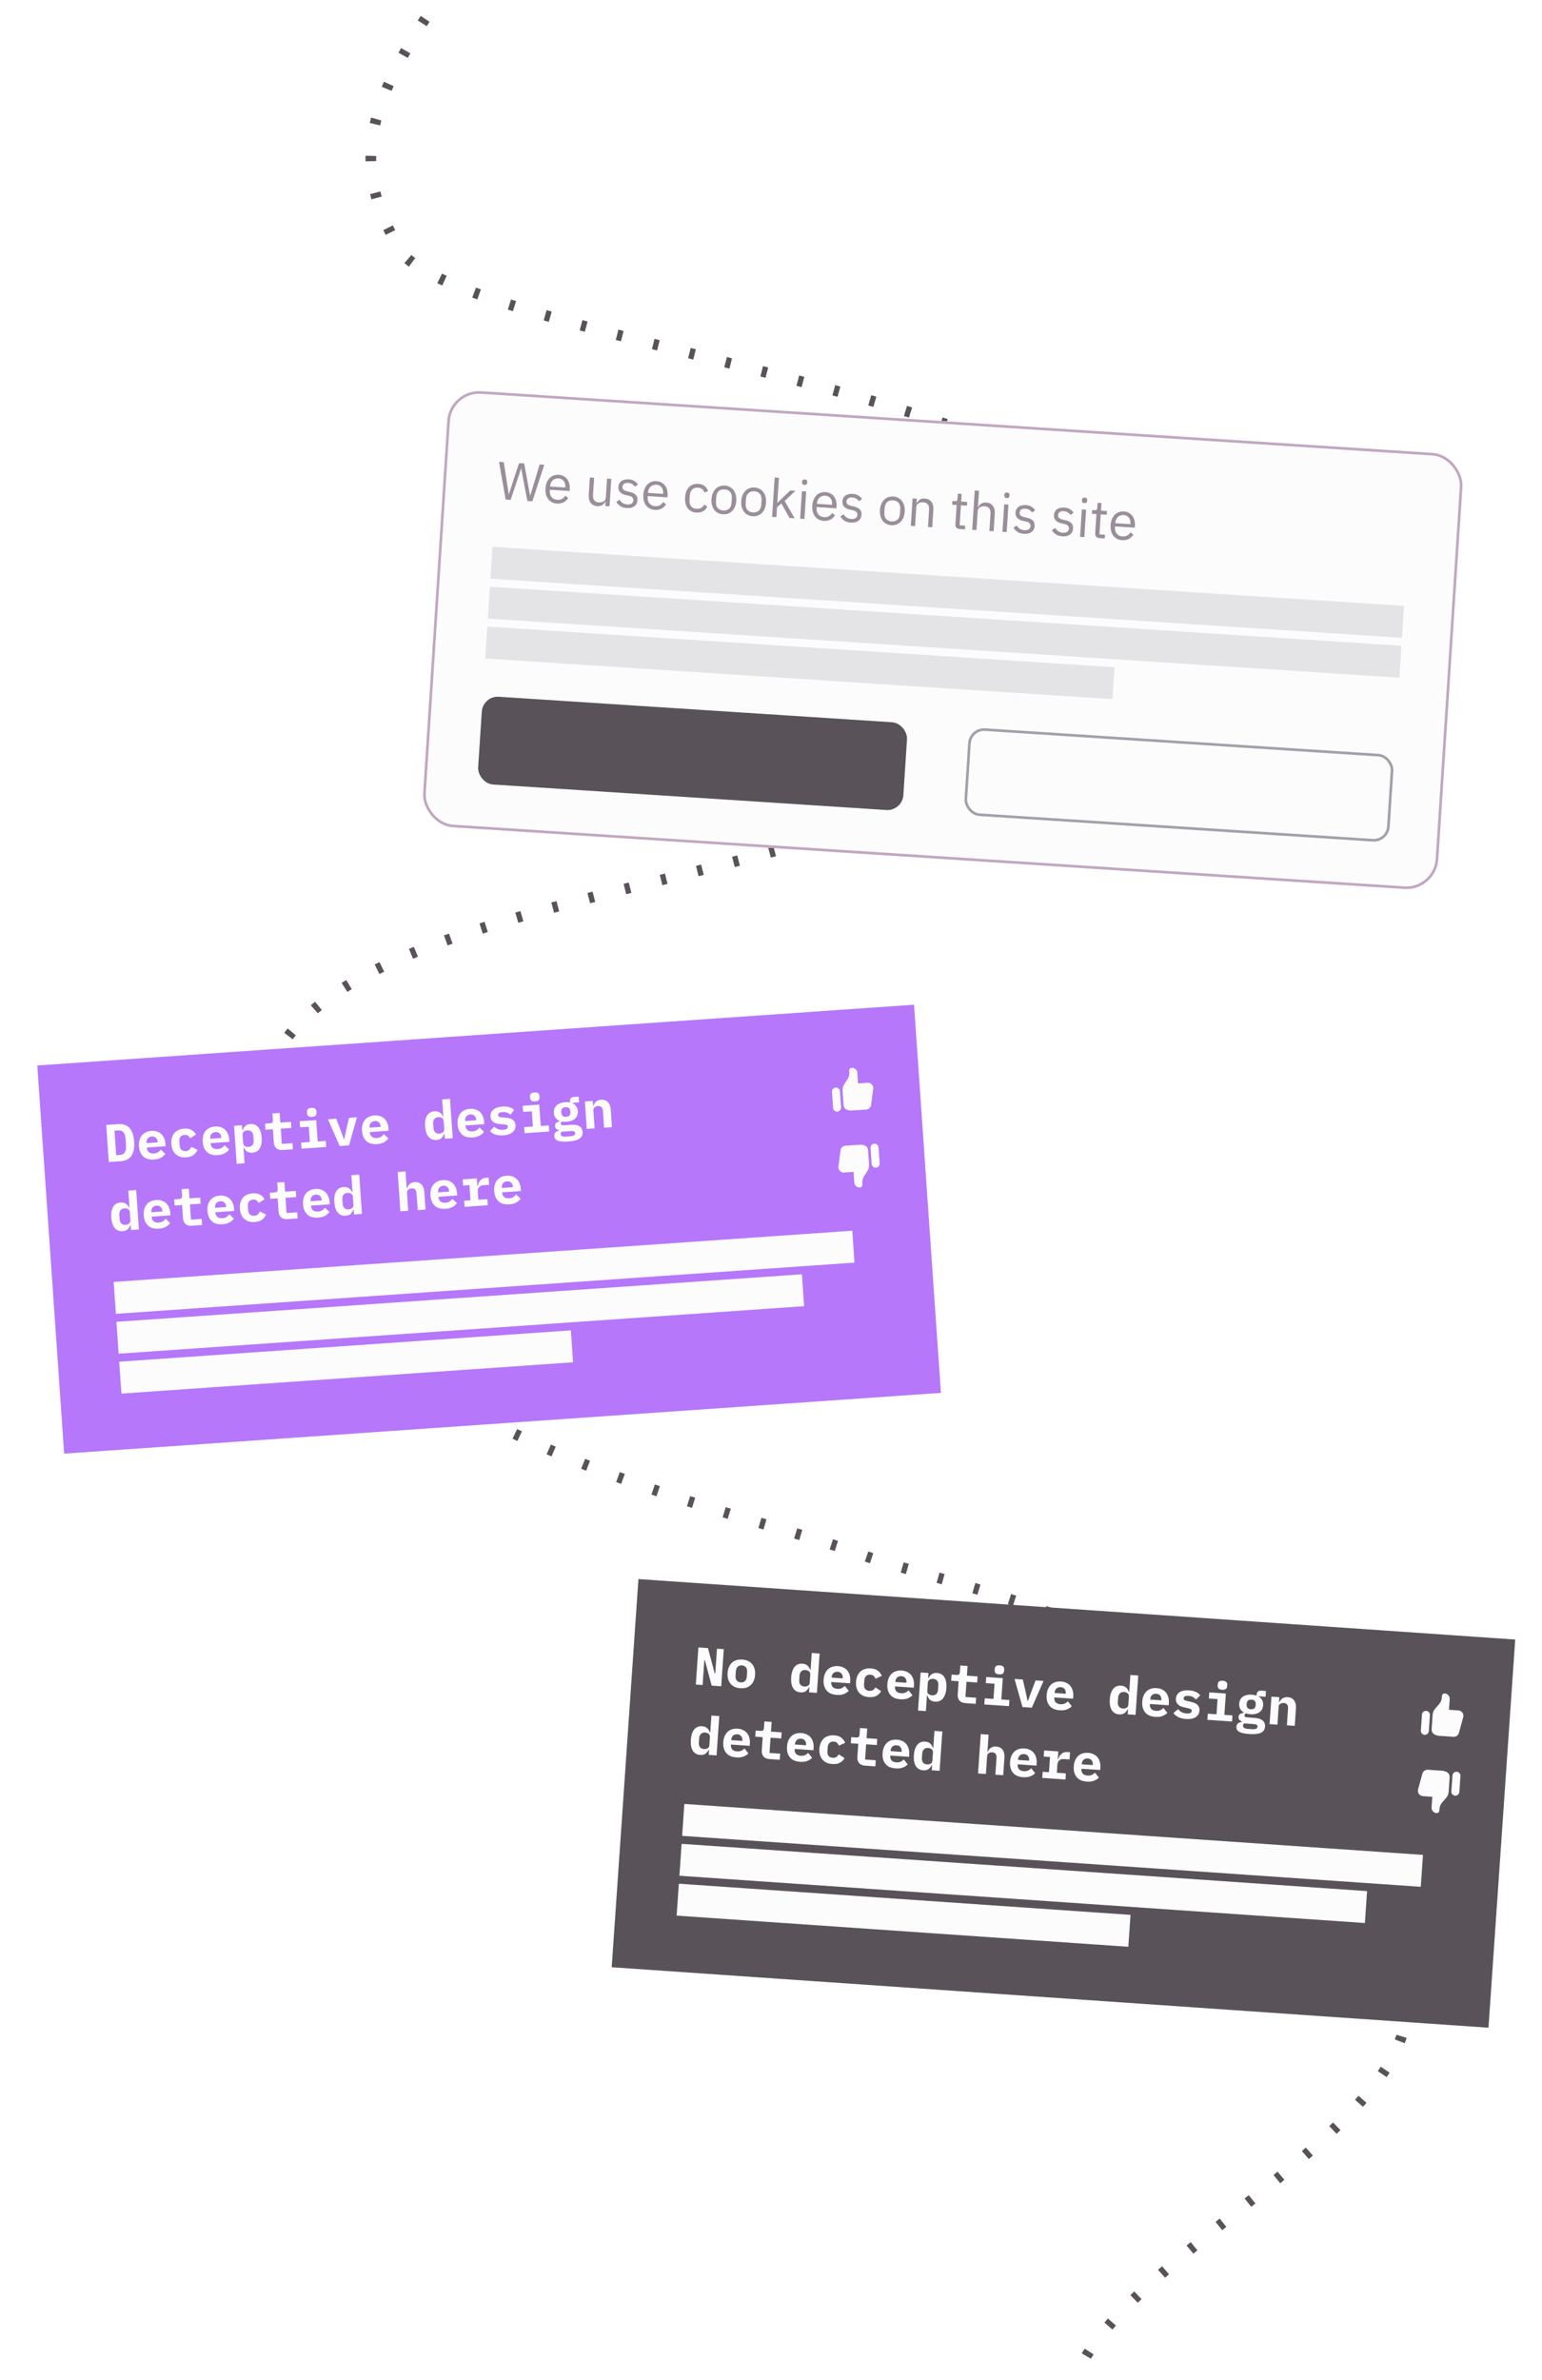 <svg width="579" height="893" viewBox="0 0 579 893" fill="none" xmlns="http://www.w3.org/2000/svg">
<path d="M167.5 -4.5C135 41.5 132.5 63.5 150 93.5C167.5 123.5 386 148 404 188C479.226 355.168 98 302.5 98 418.5C98 534.5 274.5 565 321 582.5C367.5 600 505.5 615.5 527.5 750C535.007 795.893 420.5 847.5 404 892" stroke="#595359" stroke-width="4" stroke-linejoin="round" stroke-dasharray="2 12"/>
<g filter="url(#filter0_d_203_73)">
<rect x="168.703" y="142" width="382" height="164" rx="12" transform="rotate(3.708 168.703 142)" fill="#FCFCFC"/>
<rect x="184.91" y="201.172" width="343" height="12" transform="rotate(3.708 184.91 201.172)" fill="#E4E4E7"/>
<rect x="183.94" y="216.141" width="343" height="12" transform="rotate(3.708 183.94 216.141)" fill="#E4E4E7"/>
<rect x="182.97" y="231.109" width="236" height="12" transform="rotate(3.708 182.97 231.109)" fill="#E4E4E7"/>
<rect x="181.288" y="257.055" width="160" height="33" rx="6" transform="rotate(3.708 181.288 257.055)" fill="#595359"/>
<rect x="364.372" y="269.422" width="159" height="32" rx="5.5" transform="rotate(3.708 364.372 269.422)" stroke="#A1A1AA"/>
<path d="M189.866 183.456L187.376 169.305L189.153 169.42L190.215 176.223L191.035 181.507L191.075 181.51L192.71 176.385L194.901 169.792L196.817 169.917L198.078 176.733L199.039 182.006L199.099 182.01L200.633 176.898L202.644 170.294L204.361 170.406L199.885 184.105L198.029 183.985L196.663 176.921L195.717 171.729L195.677 171.727L194.029 176.751L191.722 183.576L189.866 183.456ZM209.11 184.943C208.405 184.897 207.774 184.73 207.219 184.44C206.676 184.151 206.214 183.76 205.831 183.268C205.463 182.763 205.187 182.177 205.003 181.51C204.834 180.831 204.775 180.079 204.829 179.254C204.882 178.443 205.036 177.711 205.292 177.06C205.561 176.409 205.91 175.864 206.34 175.424C206.783 174.972 207.293 174.637 207.868 174.421C208.456 174.205 209.103 174.12 209.808 174.166C210.5 174.211 211.111 174.377 211.64 174.665C212.169 174.953 212.612 175.336 212.969 175.814C213.326 176.278 213.585 176.822 213.744 177.447C213.918 178.073 213.981 178.752 213.933 179.484L213.884 180.242L206.48 179.762L206.449 180.241C206.42 180.68 206.46 181.097 206.568 181.492C206.69 181.874 206.869 182.213 207.103 182.508C207.351 182.805 207.656 183.045 208.019 183.229C208.394 183.414 208.821 183.522 209.3 183.553C209.952 183.595 210.528 183.478 211.027 183.203C211.539 182.929 211.946 182.515 212.249 181.96L213.334 182.852C212.956 183.536 212.4 184.074 211.666 184.468C210.933 184.848 210.081 185.006 209.11 184.943ZM209.722 175.503C209.283 175.475 208.878 175.528 208.509 175.665C208.14 175.788 207.814 175.981 207.529 176.243C207.258 176.506 207.037 176.825 206.866 177.202C206.695 177.565 206.596 177.973 206.566 178.425L206.557 178.565L212.245 178.933L212.259 178.714C212.319 177.796 212.114 177.048 211.643 176.469C211.187 175.879 210.547 175.556 209.722 175.503ZM227.379 184.203L227.299 184.198C227.177 184.431 227.029 184.661 226.854 184.891C226.693 185.107 226.493 185.302 226.255 185.473C226.017 185.631 225.736 185.753 225.409 185.839C225.083 185.925 224.707 185.954 224.281 185.926C223.217 185.857 222.394 185.463 221.813 184.744C221.232 184.012 220.982 183.02 221.063 181.77L221.492 175.163L223.088 175.267L222.678 181.594C222.558 183.443 223.283 184.419 224.853 184.52C225.173 184.541 225.481 184.521 225.779 184.46C226.09 184.4 226.364 184.298 226.601 184.153C226.851 184.009 227.05 183.821 227.198 183.59C227.361 183.347 227.454 183.052 227.476 182.706L227.938 175.581L229.535 175.685L228.867 185.983L227.271 185.88L227.379 184.203ZM235.345 186.643C234.387 186.581 233.594 186.35 232.965 185.948C232.351 185.534 231.83 185.006 231.404 184.364L232.602 183.52C232.968 184.051 233.388 184.472 233.862 184.784C234.337 185.082 234.901 185.252 235.553 185.294C236.232 185.338 236.767 185.226 237.158 184.957C237.563 184.69 237.783 184.29 237.817 183.757C237.843 183.358 237.732 183.01 237.484 182.714C237.25 182.404 236.797 182.175 236.126 182.024L235.315 181.852C234.84 181.754 234.408 181.626 234.017 181.467C233.628 181.295 233.287 181.085 232.996 180.839C232.719 180.581 232.505 180.273 232.354 179.916C232.217 179.56 232.164 179.142 232.195 178.663C232.228 178.157 232.349 177.724 232.56 177.364C232.771 176.99 233.044 176.687 233.38 176.455C233.729 176.224 234.134 176.063 234.594 175.973C235.055 175.869 235.545 175.834 236.064 175.867C236.902 175.922 237.591 176.113 238.131 176.442C238.684 176.772 239.157 177.21 239.549 177.757L238.429 178.646C238.223 178.312 237.909 178.005 237.487 177.723C237.065 177.429 236.521 177.26 235.856 177.217C235.191 177.174 234.676 177.287 234.311 177.558C233.96 177.815 233.769 178.191 233.737 178.683C233.704 179.188 233.847 179.565 234.165 179.813C234.496 180.061 234.977 180.26 235.609 180.408L236.4 180.579C237.533 180.826 238.323 181.211 238.77 181.735C239.218 182.245 239.416 182.892 239.366 183.677C239.301 184.675 238.911 185.438 238.195 185.966C237.479 186.495 236.529 186.72 235.345 186.643ZM245.849 187.324C245.144 187.279 244.514 187.111 243.958 186.821C243.415 186.532 242.953 186.141 242.571 185.649C242.203 185.144 241.927 184.558 241.743 183.891C241.573 183.212 241.515 182.46 241.568 181.635C241.621 180.824 241.775 180.092 242.031 179.441C242.3 178.79 242.65 178.245 243.079 177.805C243.523 177.353 244.032 177.018 244.607 176.802C245.196 176.586 245.843 176.501 246.548 176.547C247.24 176.592 247.85 176.758 248.379 177.046C248.908 177.335 249.351 177.717 249.708 178.195C250.065 178.659 250.324 179.203 250.484 179.828C250.657 180.454 250.72 181.133 250.672 181.865L250.623 182.623L243.219 182.143L243.188 182.622C243.159 183.061 243.199 183.478 243.307 183.873C243.429 184.255 243.608 184.594 243.843 184.889C244.091 185.186 244.396 185.426 244.758 185.61C245.133 185.795 245.561 185.903 246.04 185.934C246.692 185.976 247.267 185.86 247.766 185.585C248.278 185.31 248.686 184.896 248.989 184.341L250.073 185.233C249.695 185.917 249.139 186.455 248.405 186.849C247.673 187.229 246.821 187.387 245.849 187.324ZM246.461 177.884C246.022 177.856 245.618 177.91 245.248 178.046C244.879 178.169 244.553 178.362 244.269 178.624C243.998 178.887 243.777 179.207 243.605 179.583C243.435 179.946 243.335 180.354 243.306 180.806L243.296 180.946L248.985 181.314L248.999 181.095C249.058 180.177 248.853 179.429 248.383 178.85C247.927 178.26 247.286 177.938 246.461 177.884ZM261.48 188.337C260.761 188.291 260.124 188.122 259.568 187.833C259.013 187.543 258.55 187.152 258.181 186.66C257.826 186.17 257.563 185.585 257.393 184.906C257.237 184.228 257.185 183.476 257.239 182.651C257.292 181.826 257.44 181.087 257.683 180.435C257.939 179.784 258.275 179.238 258.691 178.797C259.12 178.357 259.629 178.029 260.218 177.814C260.806 177.598 261.46 177.513 262.178 177.56C263.203 177.626 264.006 177.906 264.589 178.398C265.186 178.877 265.614 179.486 265.874 180.224L264.492 180.816C264.341 180.272 264.061 179.84 263.654 179.519C263.248 179.199 262.725 179.018 262.086 178.977C261.607 178.946 261.183 178.999 260.813 179.135C260.445 179.258 260.132 179.451 259.874 179.715C259.617 179.966 259.416 180.28 259.272 180.658C259.128 181.023 259.041 181.432 259.012 181.884L258.898 183.64C258.839 184.545 259.031 185.306 259.472 185.922C259.927 186.526 260.627 186.859 261.571 186.92C262.862 187.004 263.832 186.466 264.482 185.305L265.589 186.158C265.208 186.882 264.671 187.442 263.977 187.838C263.297 188.235 262.464 188.401 261.48 188.337ZM271.46 188.984C270.768 188.939 270.144 188.772 269.589 188.482C269.033 188.192 268.564 187.801 268.182 187.309C267.813 186.804 267.537 186.218 267.354 185.551C267.17 184.871 267.106 184.119 267.159 183.294C267.212 182.482 267.373 181.751 267.642 181.101C267.911 180.45 268.261 179.905 268.69 179.465C269.133 179.013 269.649 178.679 270.238 178.463C270.827 178.247 271.467 178.162 272.159 178.207C272.85 178.252 273.468 178.418 274.01 178.708C274.566 178.997 275.034 179.395 275.416 179.901C275.798 180.393 276.081 180.98 276.264 181.659C276.447 182.339 276.512 183.085 276.46 183.897C276.406 184.722 276.245 185.46 275.975 186.11C275.707 186.747 275.351 187.292 274.908 187.744C274.465 188.183 273.949 188.511 273.361 188.726C272.786 188.943 272.152 189.029 271.46 188.984ZM271.552 187.567C272.417 187.623 273.139 187.403 273.719 186.906C274.299 186.409 274.625 185.615 274.695 184.524L274.791 183.047C274.862 181.956 274.642 181.127 274.131 180.559C273.62 179.992 272.932 179.68 272.067 179.624C271.202 179.568 270.479 179.788 269.899 180.285C269.319 180.782 268.994 181.576 268.923 182.667L268.828 184.144C268.757 185.235 268.977 186.064 269.488 186.632C269.999 187.199 270.687 187.511 271.552 187.567ZM282.628 189.708C281.936 189.663 281.312 189.496 280.757 189.206C280.201 188.916 279.732 188.525 279.35 188.032C278.981 187.527 278.705 186.942 278.522 186.275C278.338 185.595 278.274 184.843 278.327 184.018C278.38 183.206 278.541 182.475 278.81 181.824C279.079 181.174 279.429 180.629 279.858 180.189C280.301 179.737 280.817 179.403 281.406 179.187C281.994 178.971 282.635 178.886 283.327 178.931C284.018 178.975 284.636 179.142 285.178 179.431C285.734 179.721 286.202 180.119 286.584 180.625C286.966 181.117 287.249 181.703 287.432 182.383C287.615 183.063 287.68 183.809 287.628 184.621C287.574 185.446 287.413 186.183 287.143 186.834C286.875 187.471 286.519 188.016 286.075 188.468C285.633 188.907 285.117 189.235 284.529 189.45C283.954 189.667 283.32 189.753 282.628 189.708ZM282.72 188.291C283.585 188.347 284.307 188.127 284.887 187.63C285.467 187.133 285.793 186.339 285.863 185.248L285.959 183.771C286.03 182.68 285.81 181.851 285.299 181.283C284.788 180.715 284.1 180.404 283.235 180.348C282.37 180.291 281.647 180.512 281.067 181.009C280.487 181.506 280.162 182.3 280.091 183.391L279.996 184.868C279.925 185.959 280.145 186.788 280.656 187.355C281.167 187.923 281.855 188.235 282.72 188.291ZM290.877 175.171L292.474 175.274L291.867 184.635L291.947 184.64L293.637 182.986L296.754 180.041L298.69 180.167L294.614 183.991L298.402 190.49L296.466 190.364L293.393 184.894L291.754 186.371L291.516 190.043L289.92 189.94L290.877 175.171ZM302.067 177.96C301.721 177.938 301.473 177.842 301.324 177.672C301.189 177.489 301.13 177.265 301.147 176.999L301.164 176.74C301.181 176.473 301.268 176.265 301.425 176.115C301.596 175.952 301.854 175.882 302.2 175.905C302.546 175.927 302.787 176.03 302.922 176.212C303.071 176.382 303.137 176.6 303.12 176.866L303.103 177.126C303.086 177.392 302.992 177.606 302.821 177.769C302.664 177.919 302.413 177.983 302.067 177.96ZM301.112 180.324L302.709 180.427L302.041 190.726L300.445 190.622L301.112 180.324ZM309.29 191.436C308.585 191.39 307.955 191.222 307.399 190.933C306.857 190.643 306.394 190.253 306.012 189.76C305.644 189.255 305.368 188.67 305.184 188.003C305.014 187.324 304.956 186.572 305.009 185.747C305.062 184.935 305.216 184.204 305.472 183.552C305.742 182.902 306.091 182.357 306.52 181.917C306.964 181.465 307.473 181.13 308.048 180.914C308.637 180.698 309.284 180.613 309.989 180.658C310.681 180.703 311.291 180.87 311.82 181.158C312.35 181.446 312.792 181.829 313.149 182.306C313.506 182.77 313.765 183.315 313.925 183.94C314.098 184.566 314.161 185.245 314.114 185.976L314.064 186.735L306.66 186.255L306.629 186.734C306.601 187.173 306.64 187.59 306.748 187.984C306.871 188.366 307.049 188.705 307.284 189.001C307.532 189.298 307.837 189.538 308.199 189.722C308.575 189.906 309.002 190.014 309.481 190.045C310.133 190.088 310.708 189.971 311.207 189.696C311.719 189.422 312.127 189.008 312.43 188.453L313.515 189.345C313.136 190.028 312.58 190.567 311.847 190.96C311.114 191.34 310.262 191.499 309.29 191.436ZM309.902 181.996C309.463 181.967 309.059 182.021 308.689 182.158C308.321 182.281 307.994 182.473 307.71 182.735C307.439 182.998 307.218 183.318 307.046 183.695C306.876 184.058 306.776 184.465 306.747 184.918L306.738 185.057L312.426 185.426L312.44 185.207C312.499 184.288 312.294 183.54 311.824 182.962C311.368 182.371 310.727 182.049 309.902 181.996ZM319.466 192.095C318.508 192.033 317.714 191.801 317.086 191.4C316.471 190.986 315.951 190.458 315.525 189.816L316.722 188.971C317.088 189.503 317.509 189.924 317.983 190.236C318.458 190.534 319.021 190.704 319.673 190.746C320.352 190.79 320.887 190.678 321.279 190.409C321.683 190.141 321.903 189.741 321.937 189.209C321.963 188.81 321.852 188.462 321.604 188.165C321.37 187.856 320.918 187.627 320.246 187.476L319.436 187.303C318.961 187.206 318.528 187.078 318.138 186.919C317.748 186.746 317.407 186.537 317.116 186.291C316.839 186.033 316.625 185.725 316.474 185.368C316.337 185.012 316.284 184.594 316.315 184.115C316.348 183.609 316.47 183.176 316.68 182.816C316.891 182.442 317.165 182.139 317.5 181.907C317.849 181.676 318.254 181.515 318.714 181.424C319.175 181.321 319.665 181.286 320.184 181.319C321.022 181.374 321.711 181.565 322.251 181.894C322.804 182.224 323.277 182.662 323.669 183.209L322.549 184.098C322.344 183.764 322.03 183.456 321.607 183.175C321.185 182.881 320.642 182.712 319.976 182.669C319.311 182.626 318.796 182.739 318.431 183.009C318.08 183.267 317.889 183.642 317.857 184.135C317.824 184.64 317.967 185.017 318.285 185.265C318.616 185.513 319.098 185.712 319.73 185.859L320.52 186.031C321.653 186.278 322.443 186.663 322.89 187.187C323.338 187.697 323.537 188.344 323.486 189.129C323.421 190.127 323.031 190.89 322.315 191.418C321.6 191.946 320.65 192.172 319.466 192.095ZM334.706 193.083C334.014 193.038 333.391 192.871 332.835 192.581C332.279 192.291 331.81 191.9 331.428 191.408C331.06 190.903 330.784 190.317 330.6 189.65C330.417 188.97 330.352 188.218 330.405 187.393C330.458 186.581 330.619 185.85 330.888 185.2C331.158 184.549 331.507 184.004 331.936 183.564C332.38 183.112 332.896 182.778 333.484 182.562C334.073 182.346 334.713 182.261 335.405 182.306C336.097 182.351 336.714 182.517 337.256 182.806C337.812 183.096 338.281 183.494 338.662 184C339.044 184.492 339.327 185.079 339.51 185.758C339.693 186.438 339.758 187.184 339.706 187.996C339.652 188.821 339.491 189.558 339.222 190.209C338.953 190.846 338.597 191.391 338.154 191.843C337.711 192.282 337.195 192.61 336.607 192.825C336.032 193.042 335.398 193.128 334.706 193.083ZM334.798 191.666C335.663 191.722 336.385 191.502 336.965 191.005C337.545 190.508 337.871 189.714 337.942 188.623L338.037 187.146C338.108 186.055 337.888 185.226 337.377 184.658C336.866 184.091 336.178 183.779 335.313 183.723C334.448 183.667 333.726 183.887 333.146 184.384C332.566 184.881 332.24 185.675 332.17 186.766L332.074 188.243C332.003 189.334 332.223 190.163 332.734 190.731C333.245 191.298 333.933 191.61 334.798 191.666ZM341.998 193.315L342.665 183.017L344.262 183.12L344.153 184.797L344.233 184.802C344.524 184.233 344.907 183.79 345.382 183.473C345.87 183.158 346.5 183.025 347.271 183.075C348.336 183.144 349.152 183.544 349.719 184.276C350.3 184.995 350.55 185.98 350.469 187.23L350.041 193.836L348.444 193.733L348.855 187.406C348.974 185.557 348.256 184.582 346.699 184.481C346.38 184.46 346.065 184.48 345.753 184.54C345.456 184.601 345.182 184.703 344.932 184.847C344.682 184.991 344.476 185.185 344.313 185.428C344.164 185.659 344.079 185.941 344.058 186.274L343.595 193.419L341.998 193.315ZM360.333 194.503C359.774 194.467 359.359 194.287 359.086 193.962C358.827 193.624 358.714 193.203 358.747 192.697L359.214 185.492L357.517 185.382L357.608 183.985L358.566 184.047C358.912 184.07 359.149 184.018 359.277 183.893C359.42 183.755 359.502 183.513 359.525 183.167L359.649 181.251L361.086 181.345L360.901 184.199L363.156 184.345L363.066 185.742L360.81 185.596L360.324 193.1L362.42 193.236L362.329 194.633L360.333 194.503ZM366.012 180.04L367.609 180.144L367.211 186.291L367.29 186.296C367.581 185.727 367.964 185.284 368.439 184.968C368.927 184.652 369.557 184.519 370.328 184.569C371.393 184.638 372.209 185.038 372.776 185.77C373.357 186.489 373.607 187.474 373.526 188.725L373.098 195.331L371.502 195.227L371.912 188.901C372.031 187.051 371.313 186.076 369.756 185.975C369.437 185.954 369.122 185.974 368.811 186.034C368.513 186.095 368.239 186.197 367.989 186.342C367.739 186.486 367.533 186.679 367.37 186.923C367.221 187.154 367.136 187.435 367.115 187.768L366.652 194.913L365.055 194.809L366.012 180.04ZM378.021 182.883C377.675 182.861 377.427 182.764 377.278 182.594C377.143 182.412 377.084 182.188 377.101 181.922L377.118 181.662C377.135 181.396 377.222 181.188 377.379 181.038C377.55 180.875 377.808 180.805 378.154 180.827C378.5 180.85 378.74 180.952 378.876 181.135C379.025 181.305 379.091 181.523 379.074 181.789L379.057 182.048C379.04 182.314 378.946 182.529 378.775 182.691C378.618 182.842 378.367 182.905 378.021 182.883ZM377.066 185.246L378.663 185.35L377.995 195.648L376.398 195.545L377.066 185.246ZM384.466 196.308C383.508 196.246 382.715 196.014 382.086 195.613C381.471 195.199 380.951 194.671 380.525 194.028L381.722 193.184C382.089 193.716 382.509 194.137 382.983 194.448C383.458 194.746 384.022 194.916 384.674 194.959C385.352 195.003 385.887 194.89 386.279 194.622C386.684 194.354 386.903 193.954 386.938 193.422C386.964 193.023 386.853 192.675 386.605 192.378C386.371 192.069 385.918 191.839 385.246 191.689L384.436 191.516C383.961 191.418 383.529 191.29 383.138 191.131C382.748 190.959 382.408 190.75 382.116 190.504C381.839 190.245 381.625 189.938 381.475 189.58C381.338 189.224 381.284 188.807 381.316 188.328C381.348 187.822 381.47 187.389 381.68 187.028C381.892 186.655 382.165 186.352 382.501 186.12C382.85 185.888 383.254 185.728 383.715 185.637C384.176 185.533 384.666 185.498 385.184 185.532C386.023 185.586 386.712 185.778 387.252 186.107C387.805 186.437 388.277 186.875 388.67 187.421L387.55 188.311C387.344 187.977 387.03 187.669 386.607 187.388C386.186 187.093 385.642 186.924 384.977 186.881C384.311 186.838 383.796 186.952 383.431 187.222C383.081 187.48 382.889 187.855 382.857 188.347C382.825 188.853 382.967 189.23 383.285 189.477C383.617 189.726 384.098 189.924 384.73 190.072L385.52 190.244C386.653 190.491 387.444 190.876 387.891 191.399C388.339 191.909 388.537 192.557 388.486 193.342C388.422 194.34 388.031 195.103 387.316 195.631C386.6 196.159 385.65 196.385 384.466 196.308ZM398.908 197.244C397.95 197.182 397.157 196.95 396.528 196.549C395.914 196.135 395.394 195.607 394.968 194.964L396.165 194.12C396.531 194.652 396.951 195.073 397.426 195.384C397.901 195.682 398.464 195.852 399.116 195.895C399.795 195.939 400.33 195.826 400.721 195.558C401.126 195.29 401.346 194.89 401.38 194.358C401.406 193.959 401.295 193.611 401.047 193.314C400.813 193.005 400.36 192.775 399.689 192.625L398.878 192.452C398.404 192.354 397.971 192.226 397.58 192.067C397.191 191.895 396.85 191.686 396.559 191.44C396.282 191.181 396.068 190.874 395.917 190.516C395.78 190.16 395.727 189.743 395.758 189.264C395.791 188.758 395.912 188.325 396.123 187.964C396.334 187.591 396.607 187.288 396.943 187.056C397.292 186.824 397.697 186.664 398.157 186.573C398.618 186.469 399.108 186.434 399.627 186.468C400.465 186.522 401.154 186.714 401.694 187.043C402.247 187.373 402.72 187.811 403.112 188.357L401.992 189.247C401.787 188.913 401.472 188.605 401.05 188.324C400.628 188.029 400.084 187.86 399.419 187.817C398.754 187.774 398.239 187.888 397.874 188.158C397.523 188.416 397.332 188.791 397.3 189.283C397.267 189.789 397.41 190.166 397.728 190.413C398.059 190.662 398.54 190.86 399.172 191.008L399.963 191.18C401.096 191.427 401.886 191.812 402.333 192.335C402.781 192.845 402.979 193.493 402.929 194.278C402.864 195.276 402.474 196.039 401.758 196.567C401.042 197.095 400.093 197.321 398.908 197.244ZM407.178 184.773C406.832 184.75 406.585 184.654 406.435 184.484C406.3 184.302 406.241 184.077 406.259 183.811L406.275 183.552C406.293 183.286 406.38 183.078 406.536 182.927C406.707 182.765 406.966 182.695 407.312 182.717C407.658 182.74 407.898 182.842 408.033 183.024C408.183 183.194 408.249 183.412 408.231 183.679L408.214 183.938C408.197 184.204 408.103 184.419 407.932 184.581C407.776 184.731 407.524 184.795 407.178 184.773ZM406.223 187.136L407.82 187.239L407.153 197.538L405.556 197.434L406.223 187.136ZM412.821 197.905C412.262 197.869 411.846 197.688 411.573 197.363C411.315 197.026 411.202 196.604 411.234 196.099L411.701 188.894L410.005 188.784L410.095 187.387L411.053 187.449C411.399 187.471 411.636 187.42 411.765 187.295C411.907 187.157 411.99 186.915 412.012 186.569L412.136 184.653L413.573 184.746L413.388 187.6L415.644 187.746L415.553 189.144L413.298 188.997L412.812 196.502L414.907 196.637L414.817 198.035L412.821 197.905ZM421.321 198.697C420.616 198.651 419.985 198.483 419.43 198.193C418.887 197.904 418.425 197.513 418.043 197.021C417.674 196.516 417.398 195.93 417.214 195.264C417.045 194.585 416.987 193.833 417.04 193.008C417.093 192.196 417.247 191.465 417.503 190.813C417.772 190.163 418.122 189.617 418.551 189.178C418.994 188.725 419.504 188.391 420.079 188.174C420.667 187.959 421.314 187.874 422.02 187.919C422.711 187.964 423.322 188.131 423.851 188.419C424.38 188.707 424.823 189.09 425.18 189.567C425.537 190.031 425.796 190.576 425.956 191.201C426.129 191.826 426.192 192.505 426.144 193.237L426.095 193.996L418.691 193.516L418.66 193.995C418.631 194.434 418.671 194.85 418.779 195.245C418.901 195.627 419.08 195.966 419.314 196.262C419.562 196.558 419.867 196.799 420.23 196.982C420.605 197.167 421.032 197.275 421.511 197.306C422.163 197.348 422.739 197.232 423.238 196.957C423.75 196.683 424.157 196.268 424.461 195.713L425.545 196.605C425.167 197.289 424.611 197.828 423.877 198.221C423.144 198.601 422.292 198.76 421.321 198.697ZM421.933 189.256C421.494 189.228 421.089 189.282 420.72 189.418C420.351 189.541 420.025 189.734 419.74 189.996C419.47 190.259 419.248 190.579 419.077 190.955C418.906 191.318 418.807 191.726 418.777 192.178L418.768 192.318L424.456 192.687L424.47 192.467C424.53 191.549 424.325 190.801 423.854 190.223C423.398 189.632 422.758 189.31 421.933 189.256Z" fill="#998E99"/>
<rect x="169.17" y="142.531" width="381" height="163" rx="11.5" transform="rotate(3.708 169.17 142.531)" stroke="#C1A6C1"/>
</g>
<g filter="url(#filter1_d_203_73)">
<rect width="330" height="146" transform="translate(239.723 588.515) rotate(3.943)" fill="#595359"/>
<path d="M264.684 619.024L264.464 619.009L263.826 628.267L261.272 628.091L262.232 614.164L265.824 614.411L268.358 623.888L268.578 623.903L269.216 614.645L271.77 614.821L270.81 628.748L267.218 628.501L264.684 619.024ZM277.988 629.483C277.19 629.428 276.48 629.259 275.858 628.976C275.237 628.679 274.717 628.282 274.296 627.786C273.89 627.29 273.589 626.701 273.396 626.019C273.202 625.338 273.134 624.578 273.192 623.74C273.25 622.902 273.421 622.159 273.707 621.51C273.992 620.862 274.37 620.32 274.841 619.884C275.325 619.45 275.895 619.135 276.55 618.94C277.206 618.731 277.933 618.654 278.731 618.709C279.529 618.764 280.239 618.94 280.86 619.237C281.482 619.52 281.996 619.91 282.403 620.405C282.823 620.902 283.13 621.491 283.324 622.173C283.517 622.855 283.585 623.614 283.527 624.452C283.47 625.29 283.298 626.034 283.013 626.682C282.728 627.331 282.343 627.872 281.858 628.307C281.387 628.742 280.824 629.064 280.168 629.273C279.513 629.468 278.787 629.538 277.988 629.483ZM278.14 627.289C278.805 627.334 279.338 627.164 279.739 626.777C280.14 626.391 280.366 625.818 280.418 625.06L280.531 623.424C280.583 622.666 280.437 622.068 280.093 621.63C279.749 621.192 279.245 620.95 278.58 620.904C277.915 620.858 277.382 621.028 276.981 621.415C276.58 621.802 276.353 622.374 276.301 623.132L276.188 624.768C276.136 625.527 276.282 626.125 276.626 626.563C276.97 627.001 277.475 627.243 278.14 627.289ZM303.917 629.145L303.778 629.136C303.469 629.743 303.061 630.229 302.554 630.595C302.062 630.949 301.404 631.097 300.579 631.04C300.007 631.001 299.489 630.858 299.025 630.613C298.574 630.368 298.191 630.014 297.875 629.551C297.573 629.089 297.345 628.512 297.193 627.82C297.053 627.129 297.016 626.318 297.08 625.386C297.144 624.455 297.292 623.657 297.525 622.991C297.772 622.327 298.076 621.786 298.439 621.37C298.815 620.955 299.243 620.657 299.724 620.477C300.217 620.297 300.75 620.227 301.322 620.266C301.734 620.294 302.096 620.373 302.408 620.501C302.72 620.63 302.989 620.795 303.216 620.998C303.456 621.202 303.653 621.442 303.808 621.72C303.976 621.986 304.117 622.276 304.229 622.591L304.368 622.601L304.806 616.256L307.759 616.46L306.741 631.225L303.788 631.021L303.917 629.145ZM302.014 628.834C302.533 628.87 302.987 628.774 303.377 628.547C303.78 628.321 304.001 627.935 304.038 627.39L304.247 624.357C304.285 623.811 304.12 623.399 303.751 623.12C303.396 622.841 302.959 622.684 302.441 622.649C301.776 622.603 301.249 622.774 300.862 623.161C300.475 623.535 300.257 624.082 300.207 624.8L300.097 626.396C300.048 627.115 300.188 627.692 300.519 628.129C300.851 628.553 301.349 628.788 302.014 628.834ZM314.159 631.976C312.43 631.857 311.153 631.288 310.328 630.269C309.502 629.25 309.147 627.915 309.26 626.266C309.318 625.428 309.483 624.684 309.755 624.035C310.041 623.373 310.413 622.824 310.871 622.388C311.343 621.939 311.893 621.616 312.521 621.419C313.164 621.209 313.871 621.131 314.642 621.184C315.414 621.237 316.097 621.411 316.691 621.706C317.287 621.988 317.782 622.369 318.176 622.851C318.571 623.333 318.858 623.907 319.04 624.574C319.235 625.229 319.305 625.956 319.25 626.754L319.19 627.632L312.147 627.147L312.134 627.326C312.088 627.991 312.257 628.544 312.641 628.985C313.026 629.412 313.618 629.654 314.416 629.709C315.028 629.751 315.561 629.674 316.015 629.478C316.471 629.269 316.871 628.982 317.217 628.619L318.694 630.465C318.261 630.929 317.673 631.316 316.93 631.626C316.187 631.936 315.263 632.052 314.159 631.976ZM314.517 623.3C313.878 623.256 313.352 623.421 312.939 623.793C312.54 624.153 312.317 624.666 312.272 625.331L312.261 625.49L316.411 625.777L316.422 625.617C316.469 624.938 316.319 624.394 315.973 623.982C315.641 623.572 315.155 623.344 314.517 623.3ZM326.263 632.811C325.451 632.755 324.728 632.584 324.093 632.3C323.472 632.003 322.951 631.607 322.531 631.11C322.124 630.614 321.824 630.025 321.63 629.344C321.436 628.662 321.369 627.902 321.426 627.064C321.484 626.226 321.656 625.483 321.941 624.835C322.226 624.186 322.604 623.644 323.075 623.209C323.56 622.774 324.129 622.459 324.784 622.264C325.454 622.056 326.187 621.98 326.985 622.035C328.116 622.113 329.004 622.408 329.651 622.92C330.311 623.42 330.795 624.061 331.102 624.844L328.742 625.925C328.583 625.513 328.36 625.163 328.072 624.876C327.798 624.59 327.382 624.428 326.823 624.389C326.145 624.342 325.605 624.506 325.206 624.879C324.82 625.24 324.604 625.76 324.557 626.438L324.441 628.114C324.395 628.793 324.537 629.344 324.869 629.767C325.214 630.179 325.74 630.409 326.445 630.458C327.017 630.497 327.472 630.395 327.809 630.151C328.16 629.907 328.463 629.581 328.719 629.171L330.865 630.602C330.441 631.334 329.853 631.909 329.103 632.325C328.367 632.728 327.42 632.89 326.263 632.811ZM338.087 633.626C336.358 633.506 335.08 632.937 334.255 631.918C333.43 630.899 333.074 629.565 333.188 627.915C333.246 627.077 333.41 626.333 333.682 625.684C333.969 625.022 334.341 624.473 334.798 624.037C335.27 623.588 335.82 623.265 336.449 623.068C337.091 622.858 337.799 622.78 338.57 622.833C339.342 622.886 340.024 623.06 340.619 623.355C341.214 623.637 341.709 624.019 342.104 624.5C342.498 624.982 342.786 625.556 342.967 626.224C343.163 626.879 343.233 627.605 343.178 628.403L343.117 629.281L336.074 628.796L336.062 628.975C336.016 629.64 336.185 630.193 336.569 630.634C336.954 631.062 337.545 631.303 338.343 631.358C338.955 631.4 339.488 631.323 339.943 631.127C340.398 630.918 340.799 630.632 341.145 630.268L342.621 632.114C342.188 632.578 341.6 632.966 340.857 633.275C340.114 633.585 339.191 633.702 338.087 633.626ZM338.444 624.95C337.806 624.906 337.28 625.07 336.867 625.442C336.468 625.802 336.245 626.315 336.199 626.98L336.188 627.14L340.338 627.426L340.349 627.266C340.396 626.588 340.247 626.043 339.901 625.631C339.568 625.221 339.083 624.994 338.444 624.95ZM345.689 623.564L348.642 623.768L348.512 625.643L348.652 625.653C348.947 625.059 349.348 624.578 349.854 624.212C350.36 623.846 351.026 623.692 351.851 623.749C352.423 623.788 352.934 623.93 353.385 624.175C353.849 624.421 354.232 624.775 354.535 625.237C354.85 625.699 355.078 626.276 355.217 626.968C355.37 627.66 355.414 628.471 355.35 629.403C355.286 630.334 355.131 631.132 354.885 631.796C354.652 632.462 354.347 633.002 353.971 633.417C353.608 633.833 353.18 634.131 352.686 634.311C352.206 634.492 351.68 634.562 351.108 634.523C350.283 634.466 349.645 634.228 349.193 633.81C348.741 633.378 348.411 632.84 348.201 632.198L348.061 632.188L347.657 638.054L344.704 637.851L345.689 623.564ZM349.989 632.14C350.654 632.186 351.18 632.022 351.567 631.648C351.954 631.26 352.173 630.707 352.222 629.989L352.333 628.393C352.382 627.674 352.241 627.103 351.909 626.679C351.579 626.242 351.081 626.001 350.416 625.955C349.897 625.919 349.436 626.015 349.033 626.241C348.643 626.468 348.429 626.854 348.391 627.399L348.182 630.432C348.145 630.977 348.304 631.389 348.659 631.668C349.027 631.947 349.47 632.105 349.989 632.14ZM362.55 635.071C361.486 634.998 360.713 634.664 360.233 634.069C359.753 633.475 359.542 632.745 359.602 631.881L359.949 626.853L357.155 626.66L357.313 624.366L359.129 624.491C359.568 624.521 359.887 624.456 360.085 624.296C360.283 624.136 360.398 623.823 360.43 623.358L360.596 620.943L363.31 621.13L363.06 624.762L367.07 625.038L366.912 627.333L362.902 627.056L362.508 632.763L366.519 633.039L366.361 635.334L362.55 635.071ZM375.154 624.272C374.489 624.226 374.033 624.061 373.785 623.777C373.552 623.48 373.448 623.139 373.475 622.753L373.515 622.174C373.542 621.775 373.691 621.451 373.962 621.203C374.247 620.955 374.722 620.854 375.387 620.9C376.052 620.946 376.501 621.111 376.736 621.394C376.984 621.678 377.094 622.02 377.066 622.419L377.026 622.998C377 623.384 376.844 623.707 376.558 623.968C376.287 624.217 375.819 624.318 375.154 624.272ZM369.763 633.263L373.036 633.488L373.429 627.782L370.157 627.556L370.315 625.262L376.54 625.691L375.988 633.692L379.021 633.901L378.863 636.195L369.605 635.557L369.763 633.263ZM383.923 636.544L380.942 625.994L384.054 626.209L385.087 630.71L385.828 634.21L385.988 634.221L387.202 630.856L388.843 626.539L391.836 626.745L387.435 636.786L383.923 636.544ZM397.906 637.748C396.177 637.629 394.899 637.06 394.074 636.041C393.249 635.022 392.893 633.687 393.007 632.038C393.065 631.2 393.229 630.456 393.501 629.807C393.788 629.145 394.16 628.596 394.617 628.16C395.089 627.711 395.639 627.388 396.268 627.191C396.91 626.981 397.618 626.903 398.389 626.956C399.161 627.009 399.844 627.183 400.438 627.478C401.033 627.76 401.528 628.141 401.923 628.623C402.317 629.105 402.605 629.679 402.786 630.346C402.982 631.001 403.052 631.728 402.997 632.526L402.936 633.404L395.893 632.919L395.881 633.098C395.835 633.763 396.004 634.316 396.388 634.757C396.773 635.184 397.364 635.426 398.162 635.481C398.774 635.523 399.307 635.446 399.762 635.25C400.217 635.041 400.618 634.754 400.964 634.391L402.44 636.237C402.008 636.701 401.42 637.088 400.676 637.398C399.933 637.708 399.01 637.824 397.906 637.748ZM398.263 629.072C397.625 629.028 397.099 629.193 396.686 629.565C396.287 629.925 396.064 630.438 396.018 631.103L396.007 631.262L400.157 631.549L400.168 631.389C400.215 630.711 400.066 630.166 399.72 629.754C399.387 629.344 398.902 629.116 398.263 629.072ZM423.555 637.391L423.416 637.382C423.107 637.988 422.699 638.475 422.193 638.841C421.7 639.195 421.042 639.343 420.217 639.286C419.645 639.247 419.127 639.104 418.663 638.858C418.212 638.613 417.829 638.259 417.513 637.797C417.211 637.335 416.983 636.758 416.831 636.066C416.691 635.374 416.654 634.563 416.718 633.632C416.782 632.701 416.93 631.903 417.163 631.237C417.41 630.572 417.714 630.032 418.077 629.616C418.453 629.201 418.881 628.903 419.362 628.722C419.855 628.542 420.388 628.472 420.96 628.512C421.372 628.54 421.734 628.619 422.046 628.747C422.358 628.875 422.627 629.041 422.854 629.244C423.094 629.447 423.291 629.688 423.446 629.966C423.615 630.232 423.755 630.522 423.867 630.837L424.007 630.847L424.444 624.502L427.397 624.705L426.379 639.47L423.426 639.267L423.555 637.391ZM421.652 637.08C422.171 637.115 422.625 637.02 423.015 636.793C423.419 636.566 423.639 636.181 423.676 635.635L423.886 632.603C423.923 632.057 423.758 631.645 423.389 631.365C423.034 631.087 422.597 630.93 422.079 630.894C421.414 630.848 420.887 631.019 420.5 631.407C420.113 631.781 419.895 632.327 419.845 633.046L419.735 634.642C419.686 635.36 419.827 635.938 420.157 636.375C420.489 636.799 420.987 637.034 421.652 637.08ZM433.797 640.222C432.068 640.103 430.791 639.534 429.966 638.515C429.14 637.495 428.785 636.161 428.898 634.512C428.956 633.674 429.121 632.93 429.393 632.28C429.679 631.619 430.051 631.07 430.509 630.633C430.981 630.185 431.531 629.862 432.159 629.664C432.802 629.455 433.509 629.377 434.28 629.43C435.052 629.483 435.735 629.657 436.329 629.952C436.925 630.234 437.42 630.615 437.814 631.097C438.209 631.578 438.497 632.153 438.678 632.82C438.873 633.475 438.943 634.202 438.888 635L438.828 635.878L431.785 635.392L431.772 635.572C431.726 636.237 431.895 636.79 432.279 637.231C432.664 637.658 433.256 637.899 434.054 637.954C434.666 637.997 435.199 637.92 435.653 637.724C436.109 637.515 436.51 637.228 436.855 636.864L438.332 638.71C437.899 639.175 437.311 639.562 436.568 639.872C435.825 640.181 434.901 640.298 433.797 640.222ZM434.155 631.546C433.516 631.502 432.99 631.666 432.577 632.039C432.178 632.399 431.956 632.911 431.91 633.577L431.899 633.736L436.049 634.022L436.06 633.863C436.107 633.184 435.957 632.639 435.611 632.228C435.279 631.817 434.793 631.59 434.155 631.546ZM445.362 641.019C444.218 640.94 443.232 640.699 442.405 640.294C441.591 639.891 440.991 639.375 440.607 638.747L442.369 637.325C442.738 637.791 443.179 638.169 443.694 638.458C444.223 638.735 444.833 638.898 445.525 638.945C446.11 638.986 446.575 638.931 446.92 638.781C447.265 638.618 447.45 638.35 447.476 637.977C447.496 637.685 447.397 637.477 447.178 637.355C446.96 637.22 446.654 637.105 446.26 637.011L444.621 636.638C444.161 636.539 443.735 636.41 443.345 636.249C442.956 636.075 442.624 635.859 442.348 635.599C442.071 635.339 441.859 635.031 441.71 634.673C441.561 634.315 441.503 633.89 441.537 633.398C441.611 632.321 442.082 631.504 442.949 630.949C443.816 630.394 444.994 630.168 446.484 630.271C447.495 630.341 448.343 630.539 449.029 630.867C449.729 631.183 450.274 631.608 450.665 632.143L449.073 633.717C448.79 633.363 448.417 633.057 447.953 632.798C447.49 632.539 446.919 632.386 446.241 632.339C445.097 632.26 444.501 632.567 444.453 633.258C444.432 633.564 444.531 633.785 444.749 633.92C444.967 634.042 445.274 634.15 445.669 634.244L447.287 634.616C447.748 634.715 448.173 634.851 448.562 635.025C448.952 635.186 449.285 635.396 449.561 635.655C449.85 635.916 450.069 636.225 450.219 636.583C450.368 636.94 450.425 637.365 450.391 637.857C450.317 638.935 449.839 639.757 448.958 640.325C448.09 640.893 446.892 641.125 445.362 641.019ZM458.901 630.044C458.236 629.998 457.779 629.833 457.532 629.549C457.298 629.252 457.195 628.911 457.221 628.525L457.261 627.946C457.289 627.547 457.438 627.224 457.709 626.975C457.993 626.727 458.468 626.626 459.133 626.672C459.798 626.718 460.248 626.883 460.482 627.166C460.73 627.45 460.84 627.792 460.813 628.191L460.773 628.77C460.746 629.156 460.59 629.479 460.305 629.74C460.034 629.989 459.566 630.09 458.901 630.044ZM453.51 639.035L456.782 639.26L457.175 633.554L453.903 633.328L454.061 631.034L460.287 631.463L459.735 639.464L462.768 639.673L462.61 641.967L453.352 641.329L453.51 639.035ZM475.001 643.864C474.926 644.955 474.411 645.728 473.458 646.183C472.504 646.639 471.043 646.799 469.074 646.663C468.09 646.595 467.283 646.479 466.653 646.316C466.021 646.165 465.52 645.97 465.149 645.731C464.791 645.492 464.543 645.221 464.403 644.918C464.277 644.615 464.226 644.291 464.25 643.945C464.29 643.36 464.494 642.926 464.861 642.644C465.227 642.375 465.728 642.182 466.364 642.066L466.372 641.946C465.943 641.783 465.603 641.572 465.353 641.314C465.118 641.044 465.016 640.683 465.047 640.231C465.082 639.725 465.274 639.364 465.623 639.148C465.985 638.932 466.45 638.777 467.018 638.683L467.027 638.563C466.435 638.228 465.984 637.783 465.675 637.227C465.379 636.672 465.258 636.015 465.31 635.257C465.351 634.659 465.494 634.14 465.738 633.703C465.983 633.252 466.308 632.887 466.715 632.607C467.135 632.329 467.624 632.129 468.18 632.007C468.736 631.885 469.354 631.847 470.032 631.894C470.684 631.939 471.284 632.054 471.833 632.238L471.871 631.68C471.899 631.281 472.061 630.958 472.359 630.711C472.657 630.464 473.052 630.358 473.544 630.392L475.359 630.517L475.211 632.672L472.737 632.501L472.724 632.681C473.263 633.012 473.667 633.447 473.937 633.987C474.222 634.515 474.339 635.144 474.288 635.876C474.247 636.475 474.105 636.993 473.861 637.43C473.617 637.868 473.284 638.232 472.863 638.524C472.443 638.803 471.948 639.002 471.378 639.124C470.822 639.246 470.205 639.283 469.526 639.236C469.22 639.215 468.928 639.182 468.651 639.136C468.374 639.077 468.112 639.005 467.864 638.921C467.712 638.991 467.579 639.082 467.464 639.195C467.363 639.308 467.306 639.458 467.293 639.644C467.282 639.803 467.313 639.933 467.386 640.031C467.46 640.13 467.561 640.21 467.691 640.273C467.834 640.323 467.999 640.361 468.184 640.387C468.369 640.413 468.562 640.433 468.761 640.447L471.116 640.609C471.847 640.659 472.467 640.776 472.976 640.958C473.485 641.14 473.896 641.375 474.21 641.664C474.524 641.953 474.742 642.282 474.864 642.652C474.986 643.021 475.031 643.425 475.001 643.864ZM472.192 643.891C472.211 643.625 472.119 643.405 471.917 643.23C471.714 643.069 471.314 642.968 470.715 642.927L467.184 642.684C466.902 642.891 466.75 643.162 466.727 643.494C466.705 643.813 466.82 644.082 467.072 644.3C467.337 644.532 467.795 644.67 468.447 644.715L470.183 644.835C470.861 644.882 471.36 644.822 471.678 644.657C471.997 644.492 472.169 644.237 472.192 643.891ZM469.655 637.361C470.254 637.402 470.696 637.286 470.983 637.011C471.282 636.738 471.447 636.375 471.479 635.923L471.512 635.444C471.543 634.992 471.429 634.61 471.17 634.298C470.924 633.987 470.502 633.811 469.903 633.769C469.318 633.729 468.882 633.846 468.596 634.12C468.309 634.395 468.151 634.758 468.12 635.21L468.087 635.689C468.055 636.141 468.163 636.523 468.409 636.834C468.655 637.145 469.07 637.321 469.655 637.361ZM476.701 642.939L477.41 632.643L480.363 632.846L480.234 634.722L480.354 634.73C480.494 634.446 480.659 634.183 480.849 633.942C481.039 633.702 481.261 633.496 481.513 633.327C481.78 633.145 482.076 633.011 482.403 632.927C482.743 632.83 483.12 632.796 483.532 632.824C484.025 632.858 484.471 632.976 484.871 633.177C485.273 633.365 485.608 633.636 485.878 633.988C486.148 634.341 486.346 634.762 486.472 635.252C486.612 635.743 486.661 636.301 486.618 636.926L486.158 643.59L483.205 643.387L483.637 637.122C483.729 635.792 483.196 635.087 482.039 635.007C481.813 634.991 481.584 635.009 481.353 635.06C481.137 635.098 480.938 635.178 480.756 635.299C480.574 635.407 480.424 635.55 480.305 635.729C480.199 635.909 480.137 636.125 480.12 636.378L479.654 643.142L476.701 642.939ZM266.238 652.61L266.099 652.601C265.789 653.207 265.382 653.694 264.875 654.06C264.383 654.414 263.725 654.562 262.9 654.505C262.328 654.466 261.81 654.323 261.346 654.077C260.895 653.832 260.512 653.478 260.196 653.016C259.894 652.554 259.666 651.977 259.513 651.285C259.374 650.593 259.336 649.782 259.401 648.851C259.465 647.92 259.613 647.122 259.846 646.456C260.093 645.791 260.397 645.251 260.76 644.835C261.136 644.42 261.564 644.122 262.044 643.941C262.538 643.761 263.071 643.691 263.643 643.731C264.055 643.759 264.417 643.838 264.729 643.966C265.041 644.094 265.31 644.26 265.537 644.463C265.777 644.666 265.974 644.907 266.129 645.185C266.297 645.451 266.438 645.741 266.55 646.056L266.689 646.066L267.127 639.721L270.08 639.924L269.062 654.689L266.109 654.486L266.238 652.61ZM264.335 652.299C264.854 652.334 265.308 652.239 265.698 652.012C266.101 651.785 266.322 651.4 266.359 650.854L266.568 647.822C266.606 647.276 266.441 646.864 266.072 646.584C265.717 646.306 265.28 646.149 264.761 646.113C264.096 646.067 263.57 646.238 263.182 646.626C262.796 647 262.578 647.547 262.528 648.265L262.418 649.861C262.369 650.579 262.509 651.157 262.84 651.594C263.172 652.018 263.67 652.253 264.335 652.299ZM276.48 655.441C274.751 655.322 273.474 654.753 272.648 653.734C271.823 652.714 271.467 651.38 271.581 649.731C271.639 648.893 271.804 648.149 272.076 647.499C272.362 646.838 272.734 646.289 273.192 645.852C273.664 645.404 274.214 645.081 274.842 644.883C275.485 644.674 276.192 644.596 276.963 644.649C277.735 644.702 278.418 644.876 279.012 645.171C279.608 645.453 280.102 645.834 280.497 646.316C280.891 646.797 281.179 647.372 281.361 648.039C281.556 648.694 281.626 649.421 281.571 650.219L281.511 651.097L274.467 650.611L274.455 650.791C274.409 651.456 274.578 652.009 274.962 652.45C275.347 652.877 275.938 653.118 276.737 653.173C277.348 653.216 277.882 653.139 278.336 652.943C278.792 652.734 279.192 652.447 279.538 652.083L281.015 653.929C280.582 654.394 279.994 654.781 279.251 655.091C278.508 655.4 277.584 655.517 276.48 655.441ZM276.837 646.765C276.199 646.721 275.673 646.885 275.26 647.258C274.861 647.618 274.638 648.13 274.592 648.796L274.581 648.955L278.732 649.241L278.743 649.082C278.789 648.403 278.64 647.858 278.294 647.447C277.961 647.036 277.476 646.809 276.837 646.765ZM288.979 656.062C287.915 655.989 287.143 655.655 286.662 655.06C286.182 654.466 285.972 653.736 286.031 652.872L286.378 647.844L283.585 647.651L283.743 645.357L285.558 645.482C285.997 645.512 286.316 645.447 286.514 645.287C286.712 645.127 286.827 644.814 286.859 644.349L287.026 641.934L289.739 642.121L289.489 645.753L293.5 646.029L293.342 648.324L289.331 648.047L288.938 653.754L292.948 654.03L292.79 656.325L288.979 656.062ZM300.408 657.09C298.678 656.971 297.401 656.402 296.576 655.383C295.751 654.364 295.395 653.029 295.509 651.38C295.566 650.542 295.731 649.798 296.003 649.149C296.289 648.487 296.661 647.938 297.119 647.501C297.591 647.053 298.141 646.73 298.77 646.533C299.412 646.323 300.119 646.245 300.891 646.298C301.662 646.351 302.345 646.525 302.94 646.82C303.535 647.102 304.03 647.483 304.425 647.965C304.819 648.446 305.107 649.021 305.288 649.688C305.484 650.343 305.554 651.07 305.499 651.868L305.438 652.746L298.395 652.26L298.383 652.44C298.337 653.105 298.506 653.658 298.89 654.099C299.275 654.526 299.866 654.768 300.664 654.823C301.276 654.865 301.809 654.788 302.264 654.592C302.719 654.383 303.12 654.096 303.466 653.733L304.942 655.578C304.509 656.043 303.921 656.43 303.178 656.74C302.435 657.05 301.512 657.166 300.408 657.09ZM300.765 648.414C300.127 648.37 299.601 648.535 299.187 648.907C298.788 649.267 298.566 649.78 298.52 650.445L298.509 650.604L302.659 650.89L302.67 650.731C302.717 650.052 302.567 649.507 302.222 649.096C301.889 648.686 301.404 648.458 300.765 648.414ZM312.511 657.924C311.7 657.869 310.976 657.698 310.341 657.414C309.72 657.117 309.199 656.721 308.779 656.224C308.372 655.728 308.072 655.139 307.879 654.458C307.685 653.776 307.617 653.016 307.675 652.178C307.733 651.34 307.904 650.597 308.189 649.948C308.475 649.3 308.853 648.758 309.324 648.323C309.808 647.888 310.378 647.573 311.033 647.378C311.702 647.17 312.436 647.094 313.234 647.149C314.364 647.227 315.253 647.522 315.899 648.034C316.56 648.534 317.043 649.175 317.35 649.958L314.99 651.039C314.832 650.627 314.609 650.277 314.321 649.99C314.047 649.704 313.63 649.542 313.071 649.503C312.393 649.456 311.854 649.62 311.454 649.993C311.068 650.354 310.852 650.874 310.805 651.552L310.69 653.228C310.643 653.906 310.785 654.458 311.117 654.881C311.463 655.293 311.988 655.523 312.693 655.571C313.265 655.611 313.72 655.509 314.058 655.264C314.409 655.021 314.712 654.695 314.967 654.285L317.114 655.716C316.689 656.448 316.102 657.023 315.351 657.439C314.615 657.842 313.668 658.004 312.511 657.924ZM324.871 658.536C323.806 658.462 323.034 658.128 322.554 657.534C322.074 656.94 321.863 656.21 321.923 655.345L322.269 650.317L319.476 650.125L319.634 647.83L321.45 647.955C321.889 647.986 322.207 647.921 322.406 647.761C322.604 647.601 322.719 647.288 322.751 646.822L322.917 644.408L325.631 644.595L325.381 648.226L329.391 648.503L329.233 650.797L325.222 650.521L324.829 656.227L328.84 656.504L328.681 658.798L324.871 658.536ZM336.299 659.564C334.57 659.445 333.293 658.876 332.467 657.856C331.642 656.837 331.286 655.503 331.4 653.854C331.458 653.016 331.623 652.272 331.895 651.622C332.181 650.96 332.553 650.411 333.011 649.975C333.483 649.527 334.033 649.204 334.661 649.006C335.304 648.797 336.011 648.718 336.782 648.772C337.554 648.825 338.237 648.999 338.831 649.294C339.427 649.575 339.922 649.957 340.316 650.439C340.71 650.92 340.998 651.495 341.18 652.162C341.375 652.817 341.445 653.544 341.39 654.342L341.33 655.22L334.286 654.734L334.274 654.914C334.228 655.579 334.397 656.132 334.781 656.573C335.166 657 335.757 657.241 336.556 657.296C337.167 657.338 337.701 657.262 338.155 657.066C338.611 656.857 339.011 656.57 339.357 656.206L340.834 658.052C340.401 658.517 339.813 658.904 339.07 659.214C338.327 659.523 337.403 659.64 336.299 659.564ZM336.656 650.888C336.018 650.844 335.492 651.008 335.079 651.381C334.68 651.741 334.457 652.253 334.412 652.918L334.401 653.078L338.551 653.364L338.562 653.204C338.608 652.526 338.459 651.981 338.113 651.57C337.78 651.159 337.295 650.932 336.656 650.888ZM349.985 658.382L349.845 658.373C349.536 658.979 349.128 659.466 348.622 659.832C348.13 660.186 347.471 660.334 346.647 660.277C346.075 660.238 345.557 660.095 345.092 659.849C344.642 659.604 344.258 659.25 343.943 658.788C343.64 658.326 343.413 657.749 343.26 657.057C343.121 656.365 343.083 655.554 343.147 654.623C343.211 653.692 343.36 652.894 343.593 652.228C343.839 651.563 344.144 651.023 344.507 650.607C344.883 650.192 345.311 649.894 345.791 649.713C346.285 649.533 346.817 649.463 347.389 649.503C347.802 649.531 348.164 649.61 348.476 649.738C348.788 649.866 349.057 650.032 349.283 650.235C349.523 650.438 349.721 650.679 349.875 650.957C350.044 651.223 350.184 651.513 350.296 651.828L350.436 651.838L350.873 645.493L353.826 645.696L352.809 660.461L349.856 660.258L349.985 658.382ZM348.082 658.071C348.601 658.106 349.055 658.011 349.445 657.784C349.848 657.557 350.068 657.172 350.106 656.626L350.315 653.594C350.353 653.048 350.187 652.636 349.819 652.357C349.464 652.078 349.027 651.921 348.508 651.885C347.843 651.839 347.317 652.01 346.929 652.398C346.542 652.772 346.324 653.319 346.275 654.037L346.165 655.633C346.115 656.351 346.256 656.929 346.587 657.366C346.918 657.79 347.417 658.025 348.082 658.071ZM368.256 646.691L371.209 646.894L370.772 653.239L370.892 653.248C371.032 652.963 371.197 652.701 371.387 652.46C371.577 652.219 371.799 652.014 372.051 651.844C372.318 651.662 372.614 651.529 372.941 651.444C373.281 651.347 373.658 651.313 374.07 651.342C374.563 651.376 375.009 651.493 375.409 651.695C375.811 651.883 376.146 652.153 376.416 652.506C376.686 652.858 376.884 653.28 377.01 653.77C377.15 654.26 377.199 654.818 377.156 655.443L376.696 662.108L373.743 661.904L374.175 655.639C374.267 654.309 373.734 653.604 372.577 653.524C372.351 653.509 372.122 653.526 371.892 653.577C371.675 653.616 371.476 653.695 371.294 653.817C371.112 653.924 370.962 654.068 370.843 654.247C370.737 654.426 370.675 654.643 370.658 654.895L370.192 661.659L367.239 661.456L368.256 646.691ZM384.154 662.862C382.425 662.743 381.148 662.174 380.323 661.155C379.497 660.136 379.142 658.801 379.255 657.152C379.313 656.314 379.478 655.57 379.75 654.921C380.036 654.259 380.408 653.71 380.866 653.273C381.338 652.825 381.888 652.502 382.516 652.305C383.159 652.095 383.866 652.017 384.637 652.07C385.409 652.123 386.092 652.297 386.686 652.592C387.282 652.874 387.777 653.255 388.171 653.737C388.566 654.218 388.854 654.793 389.035 655.46C389.23 656.115 389.3 656.842 389.245 657.64L389.185 658.518L382.142 658.032L382.129 658.212C382.083 658.877 382.252 659.43 382.636 659.871C383.021 660.298 383.613 660.54 384.411 660.595C385.023 660.637 385.556 660.56 386.01 660.364C386.466 660.155 386.867 659.868 387.212 659.505L388.689 661.35C388.256 661.815 387.668 662.202 386.925 662.512C386.182 662.822 385.258 662.938 384.154 662.862ZM384.512 654.186C383.873 654.142 383.347 654.307 382.934 654.679C382.535 655.039 382.313 655.552 382.267 656.217L382.256 656.376L386.406 656.662L386.417 656.503C386.464 655.824 386.314 655.279 385.968 654.868C385.636 654.458 385.15 654.23 384.512 654.186ZM391.504 660.823L393.878 660.986L394.272 655.28L391.897 655.116L392.056 652.822L397.383 653.189L397.182 656.102L397.322 656.112C397.441 655.746 397.592 655.395 397.775 655.06C397.973 654.713 398.207 654.415 398.478 654.167C398.764 653.906 399.098 653.708 399.481 653.574C399.865 653.44 400.309 653.391 400.815 653.425L401.792 653.493L401.605 656.206L399.411 656.055C398.679 656.005 398.112 656.186 397.709 656.599C397.307 656.999 397.085 657.512 397.042 658.137L396.831 661.19L400.223 661.424L400.065 663.718L391.346 663.117L391.504 660.823ZM408.082 664.511C406.353 664.392 405.075 663.823 404.25 662.804C403.425 661.785 403.069 660.45 403.183 658.801C403.241 657.963 403.406 657.219 403.678 656.57C403.964 655.908 404.336 655.359 404.793 654.923C405.265 654.474 405.816 654.151 406.444 653.954C407.087 653.744 407.794 653.666 408.565 653.719C409.337 653.772 410.02 653.946 410.614 654.241C411.209 654.523 411.704 654.904 412.099 655.386C412.493 655.868 412.781 656.442 412.962 657.109C413.158 657.764 413.228 658.491 413.173 659.289L413.113 660.167L406.069 659.682L406.057 659.861C406.011 660.526 406.18 661.079 406.564 661.52C406.949 661.947 407.54 662.189 408.338 662.244C408.95 662.286 409.484 662.209 409.938 662.013C410.394 661.804 410.794 661.517 411.14 661.154L412.617 663C412.184 663.464 411.596 663.851 410.853 664.161C410.109 664.471 409.186 664.588 408.082 664.511ZM408.439 655.835C407.801 655.791 407.275 655.956 406.862 656.328C406.463 656.688 406.24 657.201 406.194 657.866L406.183 658.026L410.334 658.312L410.345 658.152C410.391 657.474 410.242 656.929 409.896 656.517C409.563 656.107 409.078 655.879 408.439 655.835Z" fill="#FCFCFC"/>
<path d="M533.923 639.365C533.936 639.168 533.988 638.976 534.076 638.8C534.164 638.623 534.285 638.466 534.434 638.337C534.582 638.207 534.755 638.108 534.942 638.046C535.128 637.983 535.326 637.958 535.522 637.971C535.719 637.985 535.911 638.037 536.087 638.125C536.263 638.212 536.421 638.334 536.55 638.483C536.679 638.631 536.778 638.804 536.841 638.99C536.904 639.177 536.929 639.374 536.915 639.571L536.503 645.557C536.475 645.954 536.292 646.323 535.992 646.585C535.692 646.846 535.3 646.977 534.903 646.95C534.506 646.923 534.137 646.739 533.875 646.439C533.614 646.139 533.483 645.747 533.51 645.35L533.923 639.365ZM537.925 639.473L537.551 644.89C537.525 645.261 537.604 645.632 537.777 645.96C537.95 646.289 538.211 646.563 538.531 646.752L538.58 646.78C539.114 647.095 539.715 647.281 540.333 647.324L545.737 647.697C546.198 647.729 546.656 647.6 547.033 647.332C547.41 647.064 547.683 646.674 547.804 646.227L549.414 640.324C549.492 640.039 549.505 639.74 549.454 639.448C549.402 639.157 549.286 638.881 549.115 638.64C548.943 638.398 548.721 638.198 548.463 638.054C548.204 637.909 547.917 637.823 547.622 637.803L544.071 637.558L544.346 633.568C544.382 633.038 544.207 632.516 543.859 632.116C543.51 631.717 543.017 631.471 542.488 631.435C542.223 631.417 541.962 631.504 541.762 631.678C541.562 631.853 541.44 632.099 541.422 632.364L541.376 633.029C541.316 633.893 540.978 634.713 540.413 635.368L538.888 637.134C538.322 637.789 537.984 638.61 537.925 639.473Z" fill="#FCFCFC"/>
<path d="M547.959 668.399C547.932 668.795 547.748 669.165 547.448 669.426C547.148 669.688 546.757 669.819 546.36 669.792C545.963 669.764 545.593 669.581 545.332 669.281C545.07 668.981 544.939 668.589 544.966 668.192L545.379 662.206C545.406 661.81 545.59 661.44 545.89 661.178C546.19 660.917 546.582 660.786 546.979 660.813C547.375 660.84 547.745 661.024 548.007 661.324C548.268 661.624 548.399 662.016 548.372 662.413L547.959 668.399ZM543.957 668.29L544.331 662.873C544.356 662.502 544.279 662.132 544.106 661.803C543.933 661.474 543.671 661.2 543.351 661.011L543.303 660.983C542.768 660.667 542.166 660.481 541.546 660.439L536.144 660.066C535.683 660.034 535.225 660.163 534.848 660.431C534.471 660.699 534.198 661.089 534.076 661.536L532.467 667.439C532.389 667.725 532.375 668.024 532.427 668.315C532.479 668.607 532.595 668.883 532.766 669.124C532.938 669.365 533.161 669.565 533.419 669.71C533.677 669.854 533.964 669.94 534.26 669.96L537.811 670.205L537.536 674.196C537.5 674.725 537.675 675.247 538.023 675.647C538.372 676.047 538.865 676.292 539.394 676.328C539.658 676.347 539.919 676.259 540.119 676.085C540.319 675.911 540.442 675.664 540.46 675.399L540.506 674.734C540.566 673.871 540.904 673.05 541.469 672.395L542.994 670.629C543.56 669.974 543.898 669.154 543.957 668.29Z" fill="#FCFCFC"/>
<rect x="256.961" y="672.9" width="278" height="12" transform="rotate(3.943 256.961 672.9)" fill="#FCFCFC"/>
<rect x="255.93" y="687.865" width="258" height="12" transform="rotate(3.943 255.93 687.865)" fill="#FCFCFC"/>
<rect x="254.898" y="702.829" width="170" height="12" transform="rotate(3.943 254.898 702.829)" fill="#FCFCFC"/>
</g>
<g clip-path="url(#clip0_203_73)" filter="url(#filter2_d_203_73)">
<rect width="330" height="146" transform="translate(9 395.806) rotate(-3.963)" fill="#B677FA"/>
<path d="M34.883 418.111L39.373 417.8C41.248 417.67 42.68 418.172 43.667 419.307C44.654 420.441 45.226 422.132 45.382 424.38C45.538 426.628 45.205 428.382 44.383 429.642C43.561 430.902 42.213 431.597 40.337 431.727L35.848 432.038L34.883 418.111ZM39.975 429.386C40.866 429.324 41.498 428.993 41.871 428.393C42.243 427.792 42.392 426.946 42.316 425.856L42.141 423.322C42.066 422.244 41.803 421.434 41.351 420.891C40.899 420.347 40.227 420.106 39.336 420.168L37.999 420.261L38.638 429.479L39.975 429.386ZM52.816 431.103C51.087 431.222 49.744 430.834 48.786 429.938C47.829 429.042 47.293 427.77 47.178 426.12C47.12 425.282 47.181 424.523 47.361 423.842C47.554 423.147 47.847 422.552 48.24 422.057C48.646 421.548 49.147 421.152 49.742 420.871C50.349 420.575 51.039 420.4 51.81 420.346C52.582 420.293 53.282 420.371 53.912 420.582C54.54 420.779 55.083 421.089 55.54 421.511C55.997 421.934 56.361 422.464 56.632 423.1C56.916 423.722 57.085 424.432 57.141 425.23L57.202 426.108L50.158 426.596L50.171 426.775C50.217 427.44 50.46 427.965 50.901 428.348C51.341 428.719 51.96 428.876 52.758 428.821C53.37 428.779 53.888 428.629 54.311 428.373C54.734 428.103 55.091 427.764 55.383 427.356L57.1 428.982C56.735 429.501 56.206 429.966 55.512 430.375C54.819 430.783 53.92 431.026 52.816 431.103ZM51.977 422.46C51.339 422.504 50.84 422.739 50.482 423.165C50.136 423.577 49.987 424.115 50.033 424.78L50.044 424.94L54.194 424.652L54.183 424.492C54.136 423.814 53.913 423.295 53.514 422.935C53.128 422.574 52.615 422.416 51.977 422.46ZM64.919 430.264C64.108 430.32 63.368 430.251 62.7 430.057C62.044 429.849 61.474 429.527 60.989 429.093C60.518 428.658 60.14 428.116 59.854 427.468C59.569 426.819 59.397 426.076 59.339 425.238C59.281 424.4 59.348 423.64 59.542 422.958C59.735 422.277 60.035 421.688 60.442 421.192C60.862 420.695 61.383 420.305 62.005 420.021C62.639 419.723 63.355 419.547 64.153 419.491C65.284 419.413 66.204 419.583 66.915 420.002C67.638 420.406 68.205 420.975 68.617 421.708L66.428 423.103C66.214 422.717 65.945 422.401 65.621 422.156C65.31 421.911 64.875 421.807 64.316 421.846C63.638 421.893 63.126 422.129 62.782 422.553C62.449 422.964 62.306 423.509 62.353 424.187L62.469 425.863C62.516 426.541 62.733 427.068 63.12 427.442C63.519 427.802 64.071 427.957 64.776 427.908C65.348 427.869 65.785 427.705 66.085 427.417C66.4 427.128 66.655 426.763 66.852 426.321L69.175 427.443C68.855 428.227 68.352 428.877 67.666 429.392C66.992 429.893 66.077 430.184 64.919 430.264ZM76.743 429.445C75.014 429.565 73.671 429.177 72.713 428.281C71.756 427.385 71.22 426.112 71.106 424.463C71.047 423.625 71.108 422.865 71.288 422.185C71.481 421.49 71.774 420.895 72.167 420.4C72.573 419.89 73.073 419.495 73.669 419.213C74.276 418.917 74.966 418.742 75.737 418.689C76.509 418.635 77.209 418.714 77.839 418.924C78.467 419.121 79.01 419.431 79.467 419.854C79.924 420.277 80.288 420.806 80.559 421.442C80.843 422.064 81.013 422.774 81.068 423.572L81.129 424.45L74.085 424.938L74.098 425.118C74.144 425.783 74.388 426.307 74.828 426.691C75.268 427.061 75.887 427.219 76.686 427.164C77.297 427.121 77.815 426.972 78.238 426.715C78.661 426.445 79.018 426.107 79.311 425.699L81.027 427.324C80.662 427.844 80.133 428.308 79.439 428.717C78.746 429.126 77.847 429.369 76.743 429.445ZM75.904 420.802C75.266 420.847 74.767 421.082 74.409 421.507C74.063 421.919 73.914 422.457 73.96 423.122L73.971 423.282L78.121 422.994L78.11 422.835C78.063 422.156 77.84 421.637 77.441 421.277C77.055 420.916 76.543 420.758 75.904 420.802ZM82.889 418.434L85.842 418.229L85.972 420.105L86.112 420.095C86.322 419.466 86.653 418.935 87.104 418.503C87.555 418.071 88.193 417.826 89.018 417.769C89.59 417.729 90.116 417.8 90.596 417.98C91.09 418.16 91.518 418.458 91.881 418.874C92.257 419.289 92.562 419.829 92.795 420.494C93.042 421.159 93.197 421.957 93.262 422.888C93.326 423.819 93.282 424.631 93.13 425.323C92.991 426.014 92.763 426.591 92.448 427.054C92.146 427.516 91.763 427.87 91.298 428.116C90.848 428.361 90.336 428.503 89.764 428.543C88.94 428.6 88.275 428.452 87.769 428.1C87.262 427.734 86.861 427.247 86.565 426.64L86.425 426.649L86.832 432.515L83.879 432.72L82.889 418.434ZM88.328 426.337C88.993 426.291 89.492 426.056 89.823 425.632C90.154 425.195 90.294 424.617 90.245 423.899L90.134 422.303C90.084 421.584 89.866 421.038 89.479 420.664C89.091 420.276 88.565 420.106 87.9 420.152C87.381 420.188 86.938 420.345 86.569 420.625C86.215 420.903 86.056 421.315 86.094 421.861L86.304 424.893C86.342 425.439 86.555 425.825 86.945 426.052C87.349 426.278 87.81 426.373 88.328 426.337ZM101.173 427.512C100.108 427.586 99.298 427.361 98.74 426.839C98.183 426.316 97.874 425.622 97.814 424.758L97.466 419.73L94.672 419.923L94.513 417.629L96.329 417.503C96.768 417.473 97.075 417.364 97.249 417.179C97.423 416.993 97.494 416.667 97.462 416.202L97.295 413.787L100.008 413.599L100.26 417.231L104.27 416.953L104.429 419.247L100.419 419.525L100.814 425.231L104.824 424.954L104.983 427.248L101.173 427.512ZM112.172 415.082C111.507 415.128 111.032 415.028 110.748 414.78C110.476 414.518 110.326 414.194 110.299 413.809L110.259 413.23C110.232 412.831 110.335 412.49 110.569 412.206C110.817 411.922 111.273 411.756 111.938 411.71C112.603 411.664 113.072 411.765 113.343 412.014C113.627 412.262 113.783 412.585 113.811 412.984L113.851 413.563C113.878 413.948 113.768 414.29 113.521 414.588C113.287 414.871 112.837 415.036 112.172 415.082ZM108.069 424.729L111.341 424.502L110.946 418.796L107.674 419.023L107.515 416.728L113.74 416.297L114.294 424.298L117.327 424.088L117.486 426.382L108.228 427.023L108.069 424.729ZM122.546 426.031L118.141 415.992L121.254 415.776L122.896 420.093L124.111 423.457L124.271 423.446L125.011 419.947L126.042 415.445L129.035 415.237L126.057 425.788L122.546 426.031ZM136.561 425.301C134.832 425.421 133.488 425.033 132.531 424.137C131.573 423.241 131.037 421.968 130.923 420.319C130.865 419.481 130.926 418.722 131.106 418.041C131.298 417.346 131.591 416.751 131.985 416.256C132.391 415.747 132.891 415.351 133.486 415.069C134.094 414.773 134.784 414.598 135.555 414.545C136.327 414.491 137.027 414.57 137.656 414.78C138.285 414.977 138.828 415.287 139.285 415.71C139.742 416.133 140.106 416.662 140.377 417.298C140.661 417.92 140.83 418.63 140.885 419.428L140.946 420.306L133.903 420.794L133.915 420.974C133.962 421.639 134.205 422.163 134.646 422.547C135.086 422.917 135.705 423.075 136.503 423.02C137.115 422.977 137.633 422.828 138.056 422.571C138.478 422.301 138.836 421.963 139.128 421.555L140.845 423.18C140.48 423.7 139.95 424.164 139.257 424.573C138.564 424.982 137.665 425.225 136.561 425.301ZM135.722 416.658C135.083 416.703 134.585 416.938 134.227 417.363C133.881 417.775 133.731 418.313 133.777 418.978L133.788 419.138L137.938 418.851L137.927 418.691C137.88 418.013 137.657 417.493 137.258 417.133C136.872 416.773 136.36 416.614 135.722 416.658ZM161.918 421.419L161.778 421.429C161.555 422.073 161.218 422.611 160.767 423.043C160.328 423.461 159.696 423.698 158.872 423.756C158.3 423.795 157.767 423.725 157.273 423.545C156.793 423.365 156.365 423.067 155.989 422.652C155.626 422.236 155.321 421.696 155.074 421.031C154.841 420.366 154.692 419.568 154.628 418.637C154.563 417.705 154.601 416.894 154.74 416.203C154.892 415.511 155.12 414.934 155.422 414.472C155.737 414.009 156.12 413.655 156.571 413.41C157.035 413.164 157.553 413.021 158.125 412.981C158.538 412.953 158.907 412.981 159.234 413.065C159.56 413.149 159.85 413.276 160.102 413.446C160.368 413.615 160.596 413.826 160.788 414.08C160.991 414.32 161.17 414.588 161.325 414.885L161.464 414.875L161.025 408.53L163.978 408.326L165 423.09L162.048 423.295L161.918 421.419ZM159.99 421.373C160.509 421.337 160.945 421.179 161.3 420.901C161.669 420.621 161.834 420.209 161.796 419.664L161.586 416.631C161.548 416.086 161.328 415.7 160.924 415.474C160.534 415.247 160.08 415.151 159.561 415.187C158.896 415.233 158.398 415.475 158.068 415.912C157.736 416.336 157.595 416.907 157.645 417.626L157.756 419.222C157.806 419.94 158.024 420.493 158.412 420.88C158.799 421.255 159.325 421.419 159.99 421.373ZM172.451 422.815C170.722 422.935 169.379 422.546 168.421 421.651C167.464 420.755 166.928 419.482 166.814 417.833C166.756 416.995 166.817 416.235 166.997 415.554C167.189 414.859 167.482 414.264 167.875 413.769C168.281 413.26 168.782 412.865 169.377 412.583C169.985 412.287 170.674 412.112 171.446 412.059C172.217 412.005 172.918 412.084 173.547 412.294C174.175 412.491 174.718 412.801 175.175 413.224C175.632 413.646 175.996 414.176 176.267 414.812C176.551 415.434 176.721 416.144 176.776 416.942L176.837 417.82L169.794 418.308L169.806 418.487C169.852 419.152 170.096 419.677 170.536 420.061C170.976 420.431 171.596 420.589 172.394 420.533C173.005 420.491 173.523 420.341 173.946 420.085C174.369 419.815 174.726 419.476 175.019 419.068L176.735 420.694C176.37 421.213 175.841 421.678 175.148 422.087C174.454 422.496 173.555 422.738 172.451 422.815ZM171.612 414.172C170.974 414.216 170.475 414.451 170.117 414.877C169.772 415.289 169.622 415.827 169.668 416.492L169.679 416.652L173.829 416.364L173.818 416.205C173.771 415.526 173.548 415.007 173.149 414.647C172.763 414.286 172.251 414.128 171.612 414.172ZM184.016 422.014C182.872 422.093 181.862 421.989 180.987 421.702C180.125 421.414 179.461 420.986 178.994 420.417L180.543 418.766C180.973 419.177 181.462 419.491 182.012 419.707C182.574 419.908 183.2 419.985 183.892 419.937C184.477 419.897 184.93 419.778 185.251 419.582C185.57 419.373 185.717 419.082 185.692 418.71C185.671 418.417 185.544 418.226 185.311 418.135C185.077 418.031 184.757 417.959 184.354 417.921L182.68 417.776C182.21 417.742 181.77 417.672 181.362 417.566C180.953 417.448 180.594 417.279 180.285 417.06C179.975 416.841 179.722 416.564 179.525 416.23C179.329 415.896 179.213 415.483 179.179 414.991C179.104 413.914 179.458 413.041 180.24 412.372C181.023 411.703 182.159 411.316 183.649 411.213C184.66 411.143 185.527 411.223 186.251 411.454C186.988 411.67 187.587 412.016 188.048 412.492L186.687 414.271C186.358 413.959 185.946 413.707 185.452 413.514C184.957 413.321 184.371 413.248 183.693 413.295C182.549 413.374 182.001 413.76 182.049 414.452C182.07 414.757 182.198 414.962 182.432 415.067C182.665 415.157 182.984 415.222 183.388 415.261L185.042 415.407C185.512 415.441 185.952 415.518 186.361 415.636C186.769 415.742 187.128 415.904 187.437 416.123C187.759 416.341 188.019 416.617 188.216 416.951C188.413 417.285 188.528 417.698 188.563 418.19C188.637 419.268 188.277 420.148 187.482 420.831C186.701 421.514 185.546 421.908 184.016 422.014ZM195.917 409.281C195.251 409.327 194.777 409.226 194.492 408.978C194.22 408.717 194.071 408.393 194.044 408.007L194.004 407.428C193.976 407.029 194.08 406.688 194.314 406.405C194.562 406.12 195.018 405.955 195.683 405.909C196.348 405.863 196.816 405.964 197.087 406.212C197.372 406.46 197.528 406.783 197.555 407.182L197.596 407.761C197.622 408.147 197.512 408.489 197.266 408.786C197.031 409.07 196.582 409.235 195.917 409.281ZM191.813 418.927L195.086 418.701L194.69 412.994L191.418 413.221L191.259 410.927L197.484 410.495L198.039 418.496L201.071 418.286L201.23 420.581L191.972 421.222L191.813 418.927ZM213.764 420.755C213.84 421.845 213.437 422.682 212.555 423.264C211.673 423.847 210.248 424.206 208.279 424.342C207.295 424.411 206.479 424.407 205.833 424.331C205.187 424.269 204.664 424.145 204.263 423.959C203.876 423.772 203.592 423.538 203.413 423.256C203.246 422.974 203.151 422.659 203.127 422.314C203.086 421.728 203.228 421.271 203.553 420.941C203.878 420.624 204.348 420.365 204.962 420.162L204.954 420.042C204.506 419.939 204.141 419.777 203.858 419.556C203.588 419.321 203.437 418.978 203.406 418.525C203.371 418.02 203.511 417.636 203.827 417.373C204.156 417.11 204.596 416.892 205.145 416.721L205.137 416.601C204.505 416.351 203.997 415.972 203.614 415.464C203.245 414.955 203.034 414.321 202.982 413.563C202.94 412.964 203.01 412.431 203.192 411.964C203.372 411.484 203.645 411.078 204.009 410.745C204.387 410.411 204.843 410.146 205.378 409.948C205.912 409.751 206.518 409.629 207.197 409.582C207.848 409.537 208.459 409.568 209.027 409.676L208.989 409.117C208.961 408.718 209.078 408.376 209.339 408.09C209.599 407.805 209.976 407.645 210.468 407.611L212.284 407.485L212.433 409.64L209.959 409.812L209.971 409.991C210.55 410.245 211.011 410.621 211.353 411.118C211.707 411.602 211.909 412.209 211.96 412.941C212.002 413.539 211.931 414.072 211.75 414.539C211.569 415.006 211.289 415.413 210.912 415.76C210.535 416.093 210.072 416.359 209.524 416.558C208.99 416.755 208.384 416.877 207.705 416.924C207.399 416.945 207.106 416.952 206.825 416.945C206.542 416.925 206.273 416.89 206.015 416.841C205.875 416.931 205.755 417.039 205.657 417.166C205.572 417.293 205.536 417.449 205.549 417.635C205.56 417.795 205.609 417.918 205.695 418.006C205.781 418.093 205.893 418.159 206.03 418.203C206.179 418.233 206.347 418.248 206.534 418.248C206.721 418.249 206.914 418.242 207.114 418.228L209.468 418.065C210.2 418.015 210.83 418.044 211.359 418.155C211.888 418.265 212.328 418.442 212.679 418.685C213.03 418.928 213.291 419.224 213.462 419.573C213.633 419.922 213.734 420.316 213.764 420.755ZM210.986 421.168C210.968 420.902 210.847 420.696 210.623 420.551C210.4 420.42 209.989 420.375 209.391 420.416L205.859 420.661C205.609 420.905 205.495 421.194 205.518 421.526C205.54 421.846 205.691 422.096 205.971 422.277C206.265 422.47 206.738 422.545 207.39 422.499L209.126 422.379C209.804 422.332 210.29 422.205 210.583 421.998C210.876 421.79 211.01 421.514 210.986 421.168ZM207.575 415.049C208.174 415.007 208.596 414.831 208.842 414.52C209.101 414.208 209.215 413.826 209.183 413.374L209.15 412.895C209.119 412.443 208.953 412.08 208.654 411.807C208.367 411.532 207.925 411.416 207.326 411.457C206.741 411.498 206.326 411.674 206.08 411.985C205.834 412.296 205.727 412.678 205.758 413.13L205.791 413.609C205.823 414.061 205.982 414.424 206.268 414.698C206.554 414.973 206.99 415.089 207.575 415.049ZM215.321 419.604L214.608 409.309L217.561 409.105L217.69 410.98L217.81 410.972C217.91 410.671 218.037 410.388 218.192 410.123C218.348 409.859 218.539 409.625 218.765 409.422C219.004 409.205 219.28 409.032 219.591 408.904C219.916 408.761 220.284 408.675 220.696 408.647C221.189 408.613 221.647 408.668 222.071 408.812C222.494 408.943 222.864 409.165 223.18 409.477C223.495 409.789 223.75 410.179 223.942 410.647C224.148 411.114 224.273 411.66 224.316 412.285L224.778 418.949L221.825 419.154L221.391 412.889C221.299 411.559 220.674 410.934 219.517 411.014C219.291 411.03 219.067 411.078 218.846 411.161C218.637 411.229 218.45 411.335 218.286 411.48C218.122 411.612 217.993 411.774 217.899 411.968C217.819 412.161 217.788 412.383 217.805 412.636L218.274 419.4L215.321 419.604ZM44.079 455.645L43.94 455.655C43.717 456.298 43.38 456.836 42.929 457.269C42.49 457.687 41.858 457.924 41.033 457.981C40.462 458.021 39.929 457.951 39.435 457.771C38.955 457.591 38.527 457.293 38.15 456.878C37.787 456.462 37.483 455.922 37.236 455.257C37.003 454.592 36.854 453.793 36.79 452.862C36.725 451.931 36.762 451.12 36.902 450.429C37.054 449.737 37.282 449.159 37.584 448.697C37.899 448.235 38.282 447.881 38.733 447.635C39.197 447.389 39.715 447.247 40.287 447.207C40.7 447.178 41.069 447.206 41.395 447.291C41.722 447.375 42.012 447.502 42.264 447.672C42.53 447.84 42.758 448.052 42.949 448.306C43.153 448.545 43.332 448.814 43.486 449.11L43.626 449.101L43.186 442.756L46.139 442.551L47.162 457.316L44.209 457.521L44.079 455.645ZM42.151 455.598C42.67 455.562 43.107 455.405 43.462 455.127C43.83 454.847 43.995 454.435 43.958 453.889L43.748 450.857C43.71 450.311 43.489 449.926 43.086 449.7C42.696 449.473 42.242 449.377 41.723 449.413C41.058 449.459 40.56 449.701 40.23 450.138C39.898 450.562 39.757 451.133 39.807 451.851L39.917 453.447C39.967 454.166 40.186 454.719 40.574 455.106C40.961 455.48 41.486 455.644 42.151 455.598ZM54.613 457.04C52.884 457.16 51.541 456.772 50.583 455.876C49.626 454.98 49.09 453.708 48.975 452.058C48.917 451.22 48.978 450.461 49.158 449.78C49.351 449.085 49.644 448.49 50.037 447.995C50.443 447.486 50.943 447.09 51.539 446.808C52.146 446.512 52.836 446.338 53.607 446.284C54.379 446.231 55.079 446.309 55.709 446.52C56.337 446.717 56.88 447.027 57.337 447.449C57.794 447.872 58.158 448.401 58.429 449.038C58.713 449.659 58.882 450.369 58.938 451.168L58.998 452.045L51.955 452.533L51.968 452.713C52.014 453.378 52.257 453.902 52.698 454.286C53.138 454.657 53.757 454.814 54.555 454.759C55.167 454.717 55.685 454.567 56.108 454.311C56.53 454.041 56.888 453.702 57.18 453.294L58.897 454.919C58.532 455.439 58.003 455.903 57.309 456.312C56.616 456.721 55.717 456.964 54.613 457.04ZM53.774 448.398C53.135 448.442 52.637 448.677 52.279 449.103C51.933 449.514 51.783 450.053 51.83 450.718L51.841 450.877L55.991 450.59L55.98 450.43C55.933 449.752 55.709 449.233 55.31 448.873C54.925 448.512 54.412 448.354 53.774 448.398ZM67.079 455.936C66.015 456.01 65.204 455.786 64.647 455.263C64.089 454.74 63.78 454.046 63.72 453.182L63.372 448.154L60.579 448.347L60.42 446.053L62.236 445.927C62.675 445.897 62.981 445.789 63.155 445.603C63.33 445.417 63.401 445.091 63.368 444.626L63.201 442.211L65.915 442.024L66.166 445.655L70.177 445.377L70.335 447.671L66.325 447.949L66.72 453.656L70.731 453.378L70.89 455.672L67.079 455.936ZM78.54 455.383C76.811 455.503 75.468 455.115 74.51 454.219C73.552 453.323 73.017 452.05 72.902 450.401C72.844 449.563 72.905 448.803 73.085 448.123C73.278 447.428 73.571 446.833 73.964 446.338C74.37 445.828 74.87 445.433 75.466 445.151C76.073 444.855 76.763 444.68 77.534 444.627C78.306 444.573 79.006 444.652 79.636 444.862C80.264 445.059 80.807 445.369 81.264 445.792C81.721 446.214 82.085 446.744 82.356 447.38C82.64 448.002 82.809 448.712 82.865 449.51L82.925 450.388L75.882 450.876L75.895 451.055C75.941 451.72 76.184 452.245 76.625 452.629C77.065 452.999 77.684 453.157 78.482 453.101C79.094 453.059 79.612 452.91 80.035 452.653C80.457 452.383 80.815 452.044 81.107 451.637L82.824 453.262C82.459 453.782 81.93 454.246 81.236 454.655C80.543 455.064 79.644 455.306 78.54 455.383ZM77.701 446.74C77.062 446.784 76.564 447.019 76.206 447.445C75.86 447.857 75.71 448.395 75.757 449.06L75.768 449.22L79.918 448.932L79.907 448.773C79.86 448.094 79.636 447.575 79.237 447.215C78.852 446.854 78.339 446.696 77.701 446.74ZM90.643 454.544C89.832 454.601 89.092 454.532 88.424 454.337C87.768 454.129 87.198 453.807 86.713 453.373C86.242 452.938 85.864 452.396 85.578 451.748C85.293 451.099 85.121 450.356 85.063 449.518C85.005 448.68 85.072 447.92 85.266 447.239C85.459 446.557 85.759 445.968 86.166 445.472C86.586 444.975 87.107 444.585 87.728 444.301C88.363 444.004 89.079 443.827 89.877 443.772C91.008 443.693 91.928 443.863 92.639 444.282C93.362 444.686 93.929 445.255 94.341 445.988L92.152 447.383C91.938 446.997 91.669 446.681 91.345 446.437C91.034 446.191 90.599 446.087 90.04 446.126C89.362 446.173 88.85 446.409 88.505 446.834C88.173 447.244 88.03 447.789 88.077 448.467L88.193 450.143C88.24 450.822 88.457 451.348 88.844 451.722C89.243 452.082 89.795 452.238 90.5 452.189C91.072 452.149 91.509 451.985 91.809 451.697C92.124 451.408 92.379 451.043 92.576 450.601L94.899 451.724C94.579 452.508 94.076 453.157 93.39 453.673C92.716 454.174 91.801 454.464 90.643 454.544ZM102.969 453.45C101.905 453.524 101.094 453.299 100.537 452.776C99.98 452.254 99.671 451.56 99.611 450.695L99.263 445.668L96.469 445.861L96.31 443.567L98.126 443.441C98.565 443.41 98.872 443.302 99.046 443.116C99.22 442.931 99.291 442.605 99.259 442.139L99.092 439.725L101.805 439.537L102.057 443.168L106.067 442.891L106.226 445.185L102.216 445.463L102.611 451.169L106.621 450.891L106.78 453.186L102.969 453.45ZM114.431 452.897C112.702 453.016 111.358 452.628 110.401 451.732C109.443 450.836 108.907 449.564 108.793 447.914C108.735 447.076 108.796 446.317 108.976 445.636C109.168 444.941 109.461 444.346 109.855 443.851C110.26 443.342 110.761 442.946 111.356 442.665C111.964 442.369 112.653 442.194 113.425 442.14C114.196 442.087 114.897 442.165 115.526 442.376C116.155 442.573 116.697 442.883 117.154 443.305C117.611 443.728 117.975 444.258 118.247 444.894C118.53 445.516 118.7 446.226 118.755 447.024L118.816 447.902L111.773 448.389L111.785 448.569C111.831 449.234 112.075 449.759 112.516 450.142C112.956 450.513 113.575 450.67 114.373 450.615C114.985 450.573 115.502 450.423 115.926 450.167C116.348 449.897 116.705 449.558 116.998 449.15L118.714 450.775C118.349 451.295 117.82 451.76 117.127 452.168C116.433 452.577 115.535 452.82 114.431 452.897ZM113.591 444.254C112.953 444.298 112.455 444.533 112.097 444.959C111.751 445.37 111.601 445.909 111.647 446.574L111.658 446.733L115.808 446.446L115.797 446.286C115.75 445.608 115.527 445.089 115.128 444.729C114.742 444.368 114.23 444.21 113.591 444.254ZM127.824 449.844L127.684 449.853C127.462 450.497 127.125 451.035 126.673 451.467C126.235 451.885 125.603 452.123 124.778 452.18C124.206 452.219 123.673 452.149 123.18 451.97C122.699 451.789 122.271 451.491 121.895 451.076C121.532 450.66 121.227 450.12 120.981 449.456C120.748 448.79 120.599 447.992 120.534 447.061C120.47 446.13 120.507 445.318 120.646 444.627C120.799 443.935 121.026 443.358 121.328 442.896C121.644 442.433 122.027 442.079 122.478 441.834C122.942 441.588 123.46 441.445 124.032 441.406C124.444 441.377 124.814 441.405 125.14 441.489C125.467 441.573 125.756 441.7 126.009 441.87C126.274 442.039 126.503 442.25 126.694 442.504C126.898 442.744 127.077 443.012 127.231 443.309L127.371 443.299L126.931 436.955L129.884 436.75L130.907 451.515L127.954 451.719L127.824 449.844ZM125.896 449.797C126.415 449.761 126.852 449.604 127.207 449.325C127.575 449.046 127.74 448.633 127.702 448.088L127.492 445.055C127.454 444.51 127.234 444.124 126.831 443.898C126.441 443.671 125.986 443.576 125.468 443.612C124.803 443.658 124.305 443.899 123.974 444.337C123.643 444.76 123.502 445.332 123.552 446.05L123.662 447.646C123.712 448.364 123.931 448.917 124.318 449.305C124.705 449.679 125.231 449.843 125.896 449.797ZM144.314 435.75L147.267 435.546L147.706 441.891L147.826 441.882C147.925 441.581 148.053 441.299 148.208 441.034C148.364 440.769 148.555 440.535 148.781 440.333C149.02 440.116 149.295 439.943 149.607 439.814C149.932 439.671 150.3 439.586 150.712 439.557C151.204 439.523 151.663 439.578 152.087 439.723C152.51 439.854 152.88 440.075 153.195 440.388C153.511 440.7 153.765 441.09 153.958 441.558C154.164 442.025 154.289 442.571 154.332 443.196L154.794 449.86L151.841 450.064L151.407 443.799C151.315 442.469 150.69 441.844 149.533 441.924C149.307 441.94 149.083 441.989 148.861 442.071C148.652 442.139 148.466 442.246 148.302 442.391C148.138 442.522 148.008 442.685 147.915 442.878C147.835 443.071 147.803 443.294 147.821 443.547L148.29 450.31L145.337 450.515L144.314 435.75ZM162.285 449.581C160.556 449.701 159.212 449.313 158.255 448.417C157.297 447.521 156.761 446.249 156.647 444.599C156.589 443.761 156.65 443.002 156.83 442.321C157.022 441.626 157.315 441.031 157.709 440.536C158.114 440.027 158.615 439.631 159.21 439.349C159.818 439.053 160.508 438.879 161.279 438.825C162.05 438.772 162.751 438.85 163.38 439.061C164.009 439.258 164.551 439.567 165.008 439.99C165.465 440.413 165.83 440.942 166.101 441.579C166.384 442.2 166.554 442.91 166.609 443.708L166.67 444.586L159.627 445.074L159.639 445.254C159.685 445.919 159.929 446.443 160.37 446.827C160.81 447.198 161.429 447.355 162.227 447.3C162.839 447.258 163.356 447.108 163.78 446.852C164.202 446.582 164.559 446.243 164.852 445.835L166.568 447.46C166.203 447.98 165.674 448.444 164.981 448.853C164.288 449.262 163.389 449.505 162.285 449.581ZM161.445 440.939C160.807 440.983 160.309 441.218 159.951 441.644C159.605 442.055 159.455 442.594 159.501 443.259L159.512 443.418L163.662 443.131L163.651 442.971C163.604 442.293 163.381 441.774 162.982 441.414C162.596 441.053 162.084 440.895 161.445 440.939ZM169.284 446.55L171.659 446.386L171.263 440.68L168.889 440.844L168.73 438.55L174.057 438.181L174.259 441.094L174.399 441.084C174.466 440.705 174.567 440.337 174.703 439.98C174.851 439.609 175.042 439.282 175.277 438.998C175.523 438.7 175.827 438.459 176.189 438.273C176.55 438.088 176.984 437.978 177.489 437.943L178.467 437.875L178.655 440.589L176.46 440.741C175.728 440.791 175.191 441.049 174.849 441.514C174.506 441.965 174.357 442.504 174.4 443.129L174.611 446.181L178.003 445.946L178.162 448.241L169.443 448.845L169.284 446.55ZM186.212 447.924C184.483 448.044 183.139 447.656 182.182 446.76C181.224 445.864 180.688 444.591 180.574 442.942C180.516 442.104 180.577 441.344 180.757 440.663C180.949 439.969 181.242 439.374 181.636 438.878C182.042 438.369 182.542 437.974 183.137 437.692C183.745 437.396 184.435 437.221 185.206 437.168C185.978 437.114 186.678 437.193 187.307 437.403C187.936 437.6 188.478 437.91 188.935 438.333C189.392 438.755 189.757 439.285 190.028 439.921C190.312 440.543 190.481 441.253 190.536 442.051L190.597 442.929L183.554 443.417L183.566 443.596C183.612 444.261 183.856 444.786 184.297 445.17C184.737 445.54 185.356 445.698 186.154 445.642C186.766 445.6 187.283 445.451 187.707 445.194C188.129 444.924 188.487 444.585 188.779 444.177L190.495 445.803C190.131 446.323 189.601 446.787 188.908 447.196C188.215 447.605 187.316 447.847 186.212 447.924ZM185.372 439.281C184.734 439.325 184.236 439.56 183.878 439.986C183.532 440.398 183.382 440.936 183.428 441.601L183.439 441.761L187.589 441.473L187.578 441.314C187.531 440.635 187.308 440.116 186.909 439.756C186.523 439.395 186.011 439.237 185.372 439.281Z" fill="#FCFCFC"/>
<path d="M307.398 405.708C307.384 405.511 307.409 405.314 307.472 405.127C307.535 404.94 307.633 404.768 307.763 404.619C307.892 404.471 308.049 404.349 308.226 404.261C308.402 404.173 308.594 404.121 308.79 404.108C308.987 404.094 309.184 404.119 309.371 404.182C309.558 404.244 309.73 404.343 309.879 404.473C310.028 404.602 310.149 404.759 310.237 404.936C310.325 405.112 310.377 405.304 310.391 405.5L310.805 411.486C310.833 411.883 310.701 412.274 310.44 412.575C310.179 412.875 309.809 413.059 309.412 413.086C309.016 413.114 308.624 412.982 308.324 412.721C308.024 412.46 307.84 412.09 307.812 411.693L307.398 405.708ZM311.377 405.265L311.752 410.682C311.777 411.052 311.906 411.409 312.122 411.711C312.339 412.013 312.636 412.248 312.979 412.391L313.031 412.412C313.603 412.651 314.224 412.753 314.842 412.71L320.246 412.336C320.707 412.304 321.143 412.113 321.48 411.796C321.816 411.479 322.033 411.055 322.092 410.596L322.874 404.527C322.912 404.234 322.884 403.936 322.793 403.654C322.701 403.373 322.549 403.115 322.346 402.9C322.143 402.685 321.895 402.517 321.619 402.409C321.344 402.301 321.048 402.256 320.753 402.277L317.201 402.523L316.925 398.532C316.888 398.003 316.643 397.51 316.242 397.162C315.842 396.814 315.32 396.638 314.791 396.675C314.527 396.693 314.28 396.816 314.106 397.016C313.932 397.216 313.844 397.477 313.863 397.742L313.909 398.407C313.969 399.271 313.747 400.13 313.277 400.857L312.009 402.815C311.539 403.542 311.317 404.401 311.377 405.265Z" fill="#FCFCFC"/>
<path d="M325.295 432.535C325.322 432.932 325.191 433.323 324.93 433.623C324.668 433.924 324.299 434.108 323.902 434.135C323.505 434.163 323.113 434.031 322.813 433.77C322.513 433.509 322.329 433.139 322.302 432.742L321.887 426.757C321.86 426.36 321.991 425.968 322.252 425.668C322.513 425.368 322.883 425.184 323.28 425.157C323.677 425.129 324.068 425.26 324.368 425.522C324.668 425.783 324.852 426.152 324.88 426.549L325.295 432.535ZM321.316 432.978L320.94 427.561C320.915 427.19 320.787 426.834 320.57 426.532C320.354 426.23 320.057 425.995 319.714 425.852L319.663 425.83C319.089 425.591 318.468 425.49 317.848 425.533L312.446 425.907C311.984 425.939 311.548 426.13 311.212 426.447C310.875 426.764 310.659 427.188 310.6 427.647L309.817 433.715C309.779 434.009 309.807 434.307 309.899 434.589C309.99 434.87 310.143 435.128 310.346 435.343C310.549 435.558 310.797 435.726 311.073 435.834C311.348 435.942 311.645 435.987 311.94 435.966L315.491 435.72L315.768 439.711C315.804 440.24 316.05 440.733 316.45 441.081C316.85 441.429 317.372 441.604 317.901 441.568C318.166 441.549 318.412 441.427 318.586 441.226C318.76 441.026 318.848 440.765 318.83 440.501L318.784 439.835C318.724 438.972 318.946 438.112 319.416 437.386L320.683 435.428C321.154 434.701 321.376 433.841 321.316 432.978Z" fill="#FCFCFC"/>
<rect x="37.681" y="477.018" width="278" height="12" transform="rotate(-3.963 37.681 477.018)" fill="#FCFCFC"/>
<rect x="38.718" y="491.983" width="258" height="12" transform="rotate(-3.963 38.718 491.983)" fill="#FCFCFC"/>
<rect x="39.755" y="506.947" width="170" height="12" transform="rotate(-3.963 39.755 506.947)" fill="#FCFCFC"/>
</g>
<defs>
<filter id="filter0_d_203_73" x="148.097" y="136" width="411.807" height="208.362" filterUnits="userSpaceOnUse" color-interpolation-filters="sRGB">
<feFlood flood-opacity="0" result="BackgroundImageFix"/>
<feColorMatrix in="SourceAlpha" type="matrix" values="0 0 0 0 0 0 0 0 0 0 0 0 0 0 0 0 0 0 127 0" result="hardAlpha"/>
<feOffset dy="4"/>
<feGaussianBlur stdDeviation="5"/>
<feComposite in2="hardAlpha" operator="out"/>
<feColorMatrix type="matrix" values="0 0 0 0 0 0 0 0 0 0 0 0 0 0 0 0 0 0 0.15 0"/>
<feBlend mode="normal" in2="BackgroundImageFix" result="effect1_dropShadow_203_73"/>
<feBlend mode="normal" in="SourceGraphic" in2="effect1_dropShadow_203_73" result="shape"/>
</filter>
<filter id="filter1_d_203_73" x="219.684" y="582.515" width="359.258" height="188.345" filterUnits="userSpaceOnUse" color-interpolation-filters="sRGB">
<feFlood flood-opacity="0" result="BackgroundImageFix"/>
<feColorMatrix in="SourceAlpha" type="matrix" values="0 0 0 0 0 0 0 0 0 0 0 0 0 0 0 0 0 0 127 0" result="hardAlpha"/>
<feOffset dy="4"/>
<feGaussianBlur stdDeviation="5"/>
<feComposite in2="hardAlpha" operator="out"/>
<feColorMatrix type="matrix" values="0 0 0 0 0 0 0 0 0 0 0 0 0 0 0 0 0 0 0.25 0"/>
<feBlend mode="normal" in2="BackgroundImageFix" result="effect1_dropShadow_203_73"/>
<feBlend mode="normal" in="SourceGraphic" in2="effect1_dropShadow_203_73" result="shape"/>
</filter>
<filter id="filter2_d_203_73" x="0" y="363" width="367.301" height="196.457" filterUnits="userSpaceOnUse" color-interpolation-filters="sRGB">
<feFlood flood-opacity="0" result="BackgroundImageFix"/>
<feColorMatrix in="SourceAlpha" type="matrix" values="0 0 0 0 0 0 0 0 0 0 0 0 0 0 0 0 0 0 127 0" result="hardAlpha"/>
<feOffset dx="5" dy="4"/>
<feGaussianBlur stdDeviation="7"/>
<feComposite in2="hardAlpha" operator="out"/>
<feColorMatrix type="matrix" values="0 0 0 0 0 0 0 0 0 0 0 0 0 0 0 0 0 0 0.25 0"/>
<feBlend mode="normal" in2="BackgroundImageFix" result="effect1_dropShadow_203_73"/>
<feBlend mode="normal" in="SourceGraphic" in2="effect1_dropShadow_203_73" result="shape"/>
</filter>
<clipPath id="clip0_203_73">
<rect width="330" height="146" fill="white" transform="translate(9 395.806) rotate(-3.963)"/>
</clipPath>
</defs>
</svg>
